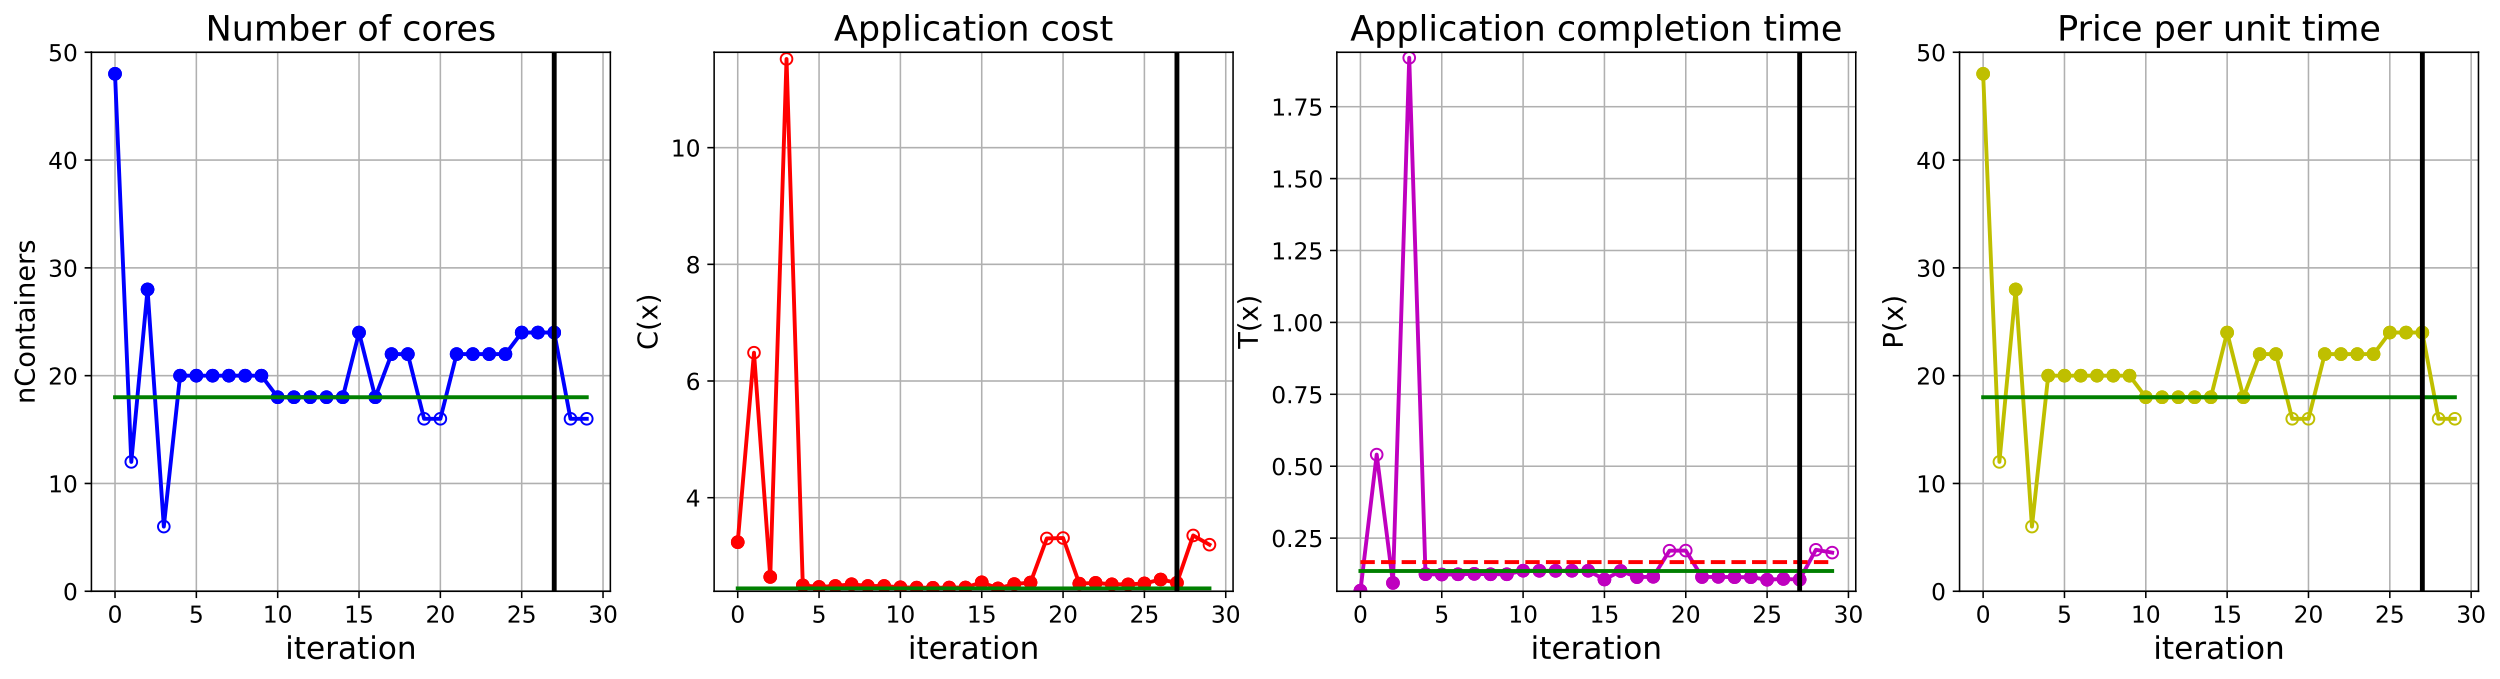 <?xml version="1.0" encoding="utf-8" standalone="no"?>
<!DOCTYPE svg PUBLIC "-//W3C//DTD SVG 1.1//EN"
  "http://www.w3.org/Graphics/SVG/1.1/DTD/svg11.dtd">
<!-- Created with matplotlib (https://matplotlib.org/) -->
<svg height="349.376pt" version="1.1" viewBox="0 0 1285.69 349.376" width="1285.69pt" xmlns="http://www.w3.org/2000/svg" xmlns:xlink="http://www.w3.org/1999/xlink">
 <defs>
  <style type="text/css">
*{stroke-linecap:butt;stroke-linejoin:round;}
  </style>
 </defs>
 <g id="figure_1">
  <g id="patch_1">
   <path d="M 0 349.376 
L 1285.69 349.376 
L 1285.69 0 
L 0 0 
z
" style="fill:#ffffff;"/>
  </g>
  <g id="axes_1">
   <g id="patch_2">
    <path d="M 47.019 304.077 
L 313.889 304.077 
L 313.889 26.877 
L 47.019 26.877 
z
" style="fill:#ffffff;"/>
   </g>
   <g id="matplotlib.axis_1">
    <g id="xtick_1">
     <g id="line2d_1">
      <path clip-path="url(#p0767387281)" d="M 59.15 304.077 
L 59.15 26.877 
" style="fill:none;stroke:#b0b0b0;stroke-linecap:square;stroke-width:0.8;"/>
     </g>
     <g id="line2d_2">
      <defs>
       <path d="M 0 0 
L 0 3.5 
" id="md065a9b359" style="stroke:#000000;stroke-width:0.8;"/>
      </defs>
      <g>
       <use style="stroke:#000000;stroke-width:0.8;" x="59.15" xlink:href="#md065a9b359" y="304.077"/>
      </g>
     </g>
     <g id="text_1">
      <!-- 0 -->
      <defs>
       <path d="M 31.781 66.406 
Q 24.172 66.406 20.328 58.906 
Q 16.5 51.422 16.5 36.375 
Q 16.5 21.391 20.328 13.891 
Q 24.172 6.391 31.781 6.391 
Q 39.453 6.391 43.281 13.891 
Q 47.125 21.391 47.125 36.375 
Q 47.125 51.422 43.281 58.906 
Q 39.453 66.406 31.781 66.406 
z
M 31.781 74.219 
Q 44.047 74.219 50.516 64.516 
Q 56.984 54.828 56.984 36.375 
Q 56.984 17.969 50.516 8.266 
Q 44.047 -1.422 31.781 -1.422 
Q 19.531 -1.422 13.062 8.266 
Q 6.594 17.969 6.594 36.375 
Q 6.594 54.828 13.062 64.516 
Q 19.531 74.219 31.781 74.219 
z
" id="DejaVuSans-48"/>
      </defs>
      <g transform="translate(55.332 320.195)scale(0.12 -0.12)">
       <use xlink:href="#DejaVuSans-48"/>
      </g>
     </g>
    </g>
    <g id="xtick_2">
     <g id="line2d_3">
      <path clip-path="url(#p0767387281)" d="M 100.979 304.077 
L 100.979 26.877 
" style="fill:none;stroke:#b0b0b0;stroke-linecap:square;stroke-width:0.8;"/>
     </g>
     <g id="line2d_4">
      <g>
       <use style="stroke:#000000;stroke-width:0.8;" x="100.979" xlink:href="#md065a9b359" y="304.077"/>
      </g>
     </g>
     <g id="text_2">
      <!-- 5 -->
      <defs>
       <path d="M 10.797 72.906 
L 49.516 72.906 
L 49.516 64.594 
L 19.828 64.594 
L 19.828 46.734 
Q 21.969 47.469 24.109 47.828 
Q 26.266 48.188 28.422 48.188 
Q 40.625 48.188 47.75 41.5 
Q 54.891 34.812 54.891 23.391 
Q 54.891 11.625 47.562 5.094 
Q 40.234 -1.422 26.906 -1.422 
Q 22.312 -1.422 17.547 -0.641 
Q 12.797 0.141 7.719 1.703 
L 7.719 11.625 
Q 12.109 9.234 16.797 8.062 
Q 21.484 6.891 26.703 6.891 
Q 35.156 6.891 40.078 11.328 
Q 45.016 15.766 45.016 23.391 
Q 45.016 31 40.078 35.438 
Q 35.156 39.891 26.703 39.891 
Q 22.75 39.891 18.812 39.016 
Q 14.891 38.141 10.797 36.281 
z
" id="DejaVuSans-53"/>
      </defs>
      <g transform="translate(97.161 320.195)scale(0.12 -0.12)">
       <use xlink:href="#DejaVuSans-53"/>
      </g>
     </g>
    </g>
    <g id="xtick_3">
     <g id="line2d_5">
      <path clip-path="url(#p0767387281)" d="M 142.808 304.077 
L 142.808 26.877 
" style="fill:none;stroke:#b0b0b0;stroke-linecap:square;stroke-width:0.8;"/>
     </g>
     <g id="line2d_6">
      <g>
       <use style="stroke:#000000;stroke-width:0.8;" x="142.808" xlink:href="#md065a9b359" y="304.077"/>
      </g>
     </g>
     <g id="text_3">
      <!-- 10 -->
      <defs>
       <path d="M 12.406 8.297 
L 28.516 8.297 
L 28.516 63.922 
L 10.984 60.406 
L 10.984 69.391 
L 28.422 72.906 
L 38.281 72.906 
L 38.281 8.297 
L 54.391 8.297 
L 54.391 0 
L 12.406 0 
z
" id="DejaVuSans-49"/>
      </defs>
      <g transform="translate(135.173 320.195)scale(0.12 -0.12)">
       <use xlink:href="#DejaVuSans-49"/>
       <use x="63.623" xlink:href="#DejaVuSans-48"/>
      </g>
     </g>
    </g>
    <g id="xtick_4">
     <g id="line2d_7">
      <path clip-path="url(#p0767387281)" d="M 184.637 304.077 
L 184.637 26.877 
" style="fill:none;stroke:#b0b0b0;stroke-linecap:square;stroke-width:0.8;"/>
     </g>
     <g id="line2d_8">
      <g>
       <use style="stroke:#000000;stroke-width:0.8;" x="184.637" xlink:href="#md065a9b359" y="304.077"/>
      </g>
     </g>
     <g id="text_4">
      <!-- 15 -->
      <g transform="translate(177.002 320.195)scale(0.12 -0.12)">
       <use xlink:href="#DejaVuSans-49"/>
       <use x="63.623" xlink:href="#DejaVuSans-53"/>
      </g>
     </g>
    </g>
    <g id="xtick_5">
     <g id="line2d_9">
      <path clip-path="url(#p0767387281)" d="M 226.466 304.077 
L 226.466 26.877 
" style="fill:none;stroke:#b0b0b0;stroke-linecap:square;stroke-width:0.8;"/>
     </g>
     <g id="line2d_10">
      <g>
       <use style="stroke:#000000;stroke-width:0.8;" x="226.466" xlink:href="#md065a9b359" y="304.077"/>
      </g>
     </g>
     <g id="text_5">
      <!-- 20 -->
      <defs>
       <path d="M 19.188 8.297 
L 53.609 8.297 
L 53.609 0 
L 7.328 0 
L 7.328 8.297 
Q 12.938 14.109 22.625 23.891 
Q 32.328 33.688 34.812 36.531 
Q 39.547 41.844 41.422 45.531 
Q 43.312 49.219 43.312 52.781 
Q 43.312 58.594 39.234 62.25 
Q 35.156 65.922 28.609 65.922 
Q 23.969 65.922 18.812 64.312 
Q 13.672 62.703 7.812 59.422 
L 7.812 69.391 
Q 13.766 71.781 18.938 73 
Q 24.125 74.219 28.422 74.219 
Q 39.75 74.219 46.484 68.547 
Q 53.219 62.891 53.219 53.422 
Q 53.219 48.922 51.531 44.891 
Q 49.859 40.875 45.406 35.406 
Q 44.188 33.984 37.641 27.219 
Q 31.109 20.453 19.188 8.297 
z
" id="DejaVuSans-50"/>
      </defs>
      <g transform="translate(218.831 320.195)scale(0.12 -0.12)">
       <use xlink:href="#DejaVuSans-50"/>
       <use x="63.623" xlink:href="#DejaVuSans-48"/>
      </g>
     </g>
    </g>
    <g id="xtick_6">
     <g id="line2d_11">
      <path clip-path="url(#p0767387281)" d="M 268.295 304.077 
L 268.295 26.877 
" style="fill:none;stroke:#b0b0b0;stroke-linecap:square;stroke-width:0.8;"/>
     </g>
     <g id="line2d_12">
      <g>
       <use style="stroke:#000000;stroke-width:0.8;" x="268.295" xlink:href="#md065a9b359" y="304.077"/>
      </g>
     </g>
     <g id="text_6">
      <!-- 25 -->
      <g transform="translate(260.66 320.195)scale(0.12 -0.12)">
       <use xlink:href="#DejaVuSans-50"/>
       <use x="63.623" xlink:href="#DejaVuSans-53"/>
      </g>
     </g>
    </g>
    <g id="xtick_7">
     <g id="line2d_13">
      <path clip-path="url(#p0767387281)" d="M 310.124 304.077 
L 310.124 26.877 
" style="fill:none;stroke:#b0b0b0;stroke-linecap:square;stroke-width:0.8;"/>
     </g>
     <g id="line2d_14">
      <g>
       <use style="stroke:#000000;stroke-width:0.8;" x="310.124" xlink:href="#md065a9b359" y="304.077"/>
      </g>
     </g>
     <g id="text_7">
      <!-- 30 -->
      <defs>
       <path d="M 40.578 39.312 
Q 47.656 37.797 51.625 33 
Q 55.609 28.219 55.609 21.188 
Q 55.609 10.406 48.188 4.484 
Q 40.766 -1.422 27.094 -1.422 
Q 22.516 -1.422 17.656 -0.516 
Q 12.797 0.391 7.625 2.203 
L 7.625 11.719 
Q 11.719 9.328 16.594 8.109 
Q 21.484 6.891 26.812 6.891 
Q 36.078 6.891 40.938 10.547 
Q 45.797 14.203 45.797 21.188 
Q 45.797 27.641 41.281 31.266 
Q 36.766 34.906 28.719 34.906 
L 20.219 34.906 
L 20.219 43.016 
L 29.109 43.016 
Q 36.375 43.016 40.234 45.922 
Q 44.094 48.828 44.094 54.297 
Q 44.094 59.906 40.109 62.906 
Q 36.141 65.922 28.719 65.922 
Q 24.656 65.922 20.016 65.031 
Q 15.375 64.156 9.812 62.312 
L 9.812 71.094 
Q 15.438 72.656 20.344 73.438 
Q 25.25 74.219 29.594 74.219 
Q 40.828 74.219 47.359 69.109 
Q 53.906 64.016 53.906 55.328 
Q 53.906 49.266 50.438 45.094 
Q 46.969 40.922 40.578 39.312 
z
" id="DejaVuSans-51"/>
      </defs>
      <g transform="translate(302.489 320.195)scale(0.12 -0.12)">
       <use xlink:href="#DejaVuSans-51"/>
       <use x="63.623" xlink:href="#DejaVuSans-48"/>
      </g>
     </g>
    </g>
    <g id="text_8">
     <!-- iteration -->
     <defs>
      <path d="M 9.422 54.688 
L 18.406 54.688 
L 18.406 0 
L 9.422 0 
z
M 9.422 75.984 
L 18.406 75.984 
L 18.406 64.594 
L 9.422 64.594 
z
" id="DejaVuSans-105"/>
      <path d="M 18.312 70.219 
L 18.312 54.688 
L 36.812 54.688 
L 36.812 47.703 
L 18.312 47.703 
L 18.312 18.016 
Q 18.312 11.328 20.141 9.422 
Q 21.969 7.516 27.594 7.516 
L 36.812 7.516 
L 36.812 0 
L 27.594 0 
Q 17.188 0 13.234 3.875 
Q 9.281 7.766 9.281 18.016 
L 9.281 47.703 
L 2.688 47.703 
L 2.688 54.688 
L 9.281 54.688 
L 9.281 70.219 
z
" id="DejaVuSans-116"/>
      <path d="M 56.203 29.594 
L 56.203 25.203 
L 14.891 25.203 
Q 15.484 15.922 20.484 11.062 
Q 25.484 6.203 34.422 6.203 
Q 39.594 6.203 44.453 7.469 
Q 49.312 8.734 54.109 11.281 
L 54.109 2.781 
Q 49.266 0.734 44.188 -0.344 
Q 39.109 -1.422 33.891 -1.422 
Q 20.797 -1.422 13.156 6.188 
Q 5.516 13.812 5.516 26.812 
Q 5.516 40.234 12.766 48.109 
Q 20.016 56 32.328 56 
Q 43.359 56 49.781 48.891 
Q 56.203 41.797 56.203 29.594 
z
M 47.219 32.234 
Q 47.125 39.594 43.094 43.984 
Q 39.062 48.391 32.422 48.391 
Q 24.906 48.391 20.391 44.141 
Q 15.875 39.891 15.188 32.172 
z
" id="DejaVuSans-101"/>
      <path d="M 41.109 46.297 
Q 39.594 47.172 37.812 47.578 
Q 36.031 48 33.891 48 
Q 26.266 48 22.188 43.047 
Q 18.109 38.094 18.109 28.812 
L 18.109 0 
L 9.078 0 
L 9.078 54.688 
L 18.109 54.688 
L 18.109 46.188 
Q 20.953 51.172 25.484 53.578 
Q 30.031 56 36.531 56 
Q 37.453 56 38.578 55.875 
Q 39.703 55.766 41.062 55.516 
z
" id="DejaVuSans-114"/>
      <path d="M 34.281 27.484 
Q 23.391 27.484 19.188 25 
Q 14.984 22.516 14.984 16.5 
Q 14.984 11.719 18.141 8.906 
Q 21.297 6.109 26.703 6.109 
Q 34.188 6.109 38.703 11.406 
Q 43.219 16.703 43.219 25.484 
L 43.219 27.484 
z
M 52.203 31.203 
L 52.203 0 
L 43.219 0 
L 43.219 8.297 
Q 40.141 3.328 35.547 0.953 
Q 30.953 -1.422 24.312 -1.422 
Q 15.922 -1.422 10.953 3.297 
Q 6 8.016 6 15.922 
Q 6 25.141 12.172 29.828 
Q 18.359 34.516 30.609 34.516 
L 43.219 34.516 
L 43.219 35.406 
Q 43.219 41.609 39.141 45 
Q 35.062 48.391 27.688 48.391 
Q 23 48.391 18.547 47.266 
Q 14.109 46.141 10.016 43.891 
L 10.016 52.203 
Q 14.938 54.109 19.578 55.047 
Q 24.219 56 28.609 56 
Q 40.484 56 46.344 49.844 
Q 52.203 43.703 52.203 31.203 
z
" id="DejaVuSans-97"/>
      <path d="M 30.609 48.391 
Q 23.391 48.391 19.188 42.75 
Q 14.984 37.109 14.984 27.297 
Q 14.984 17.484 19.156 11.844 
Q 23.344 6.203 30.609 6.203 
Q 37.797 6.203 41.984 11.859 
Q 46.188 17.531 46.188 27.297 
Q 46.188 37.016 41.984 42.703 
Q 37.797 48.391 30.609 48.391 
z
M 30.609 56 
Q 42.328 56 49.016 48.375 
Q 55.719 40.766 55.719 27.297 
Q 55.719 13.875 49.016 6.219 
Q 42.328 -1.422 30.609 -1.422 
Q 18.844 -1.422 12.172 6.219 
Q 5.516 13.875 5.516 27.297 
Q 5.516 40.766 12.172 48.375 
Q 18.844 56 30.609 56 
z
" id="DejaVuSans-111"/>
      <path d="M 54.891 33.016 
L 54.891 0 
L 45.906 0 
L 45.906 32.719 
Q 45.906 40.484 42.875 44.328 
Q 39.844 48.188 33.797 48.188 
Q 26.516 48.188 22.312 43.547 
Q 18.109 38.922 18.109 30.906 
L 18.109 0 
L 9.078 0 
L 9.078 54.688 
L 18.109 54.688 
L 18.109 46.188 
Q 21.344 51.125 25.703 53.562 
Q 30.078 56 35.797 56 
Q 45.219 56 50.047 50.172 
Q 54.891 44.344 54.891 33.016 
z
" id="DejaVuSans-110"/>
     </defs>
     <g transform="translate(146.658 338.848)scale(0.16 -0.16)">
      <use xlink:href="#DejaVuSans-105"/>
      <use x="27.783" xlink:href="#DejaVuSans-116"/>
      <use x="66.992" xlink:href="#DejaVuSans-101"/>
      <use x="128.516" xlink:href="#DejaVuSans-114"/>
      <use x="169.629" xlink:href="#DejaVuSans-97"/>
      <use x="230.908" xlink:href="#DejaVuSans-116"/>
      <use x="270.117" xlink:href="#DejaVuSans-105"/>
      <use x="297.9" xlink:href="#DejaVuSans-111"/>
      <use x="359.082" xlink:href="#DejaVuSans-110"/>
     </g>
    </g>
   </g>
   <g id="matplotlib.axis_2">
    <g id="ytick_1">
     <g id="line2d_15">
      <path clip-path="url(#p0767387281)" d="M 47.019 304.077 
L 313.889 304.077 
" style="fill:none;stroke:#b0b0b0;stroke-linecap:square;stroke-width:0.8;"/>
     </g>
     <g id="line2d_16">
      <defs>
       <path d="M 0 0 
L -3.5 0 
" id="mb75a5cbbb3" style="stroke:#000000;stroke-width:0.8;"/>
      </defs>
      <g>
       <use style="stroke:#000000;stroke-width:0.8;" x="47.019" xlink:href="#mb75a5cbbb3" y="304.077"/>
      </g>
     </g>
     <g id="text_9">
      <!-- 0 -->
      <g transform="translate(32.384 308.636)scale(0.12 -0.12)">
       <use xlink:href="#DejaVuSans-48"/>
      </g>
     </g>
    </g>
    <g id="ytick_2">
     <g id="line2d_17">
      <path clip-path="url(#p0767387281)" d="M 47.019 248.637 
L 313.889 248.637 
" style="fill:none;stroke:#b0b0b0;stroke-linecap:square;stroke-width:0.8;"/>
     </g>
     <g id="line2d_18">
      <g>
       <use style="stroke:#000000;stroke-width:0.8;" x="47.019" xlink:href="#mb75a5cbbb3" y="248.637"/>
      </g>
     </g>
     <g id="text_10">
      <!-- 10 -->
      <g transform="translate(24.749 253.196)scale(0.12 -0.12)">
       <use xlink:href="#DejaVuSans-49"/>
       <use x="63.623" xlink:href="#DejaVuSans-48"/>
      </g>
     </g>
    </g>
    <g id="ytick_3">
     <g id="line2d_19">
      <path clip-path="url(#p0767387281)" d="M 47.019 193.197 
L 313.889 193.197 
" style="fill:none;stroke:#b0b0b0;stroke-linecap:square;stroke-width:0.8;"/>
     </g>
     <g id="line2d_20">
      <g>
       <use style="stroke:#000000;stroke-width:0.8;" x="47.019" xlink:href="#mb75a5cbbb3" y="193.197"/>
      </g>
     </g>
     <g id="text_11">
      <!-- 20 -->
      <g transform="translate(24.749 197.756)scale(0.12 -0.12)">
       <use xlink:href="#DejaVuSans-50"/>
       <use x="63.623" xlink:href="#DejaVuSans-48"/>
      </g>
     </g>
    </g>
    <g id="ytick_4">
     <g id="line2d_21">
      <path clip-path="url(#p0767387281)" d="M 47.019 137.757 
L 313.889 137.757 
" style="fill:none;stroke:#b0b0b0;stroke-linecap:square;stroke-width:0.8;"/>
     </g>
     <g id="line2d_22">
      <g>
       <use style="stroke:#000000;stroke-width:0.8;" x="47.019" xlink:href="#mb75a5cbbb3" y="137.757"/>
      </g>
     </g>
     <g id="text_12">
      <!-- 30 -->
      <g transform="translate(24.749 142.316)scale(0.12 -0.12)">
       <use xlink:href="#DejaVuSans-51"/>
       <use x="63.623" xlink:href="#DejaVuSans-48"/>
      </g>
     </g>
    </g>
    <g id="ytick_5">
     <g id="line2d_23">
      <path clip-path="url(#p0767387281)" d="M 47.019 82.317 
L 313.889 82.317 
" style="fill:none;stroke:#b0b0b0;stroke-linecap:square;stroke-width:0.8;"/>
     </g>
     <g id="line2d_24">
      <g>
       <use style="stroke:#000000;stroke-width:0.8;" x="47.019" xlink:href="#mb75a5cbbb3" y="82.317"/>
      </g>
     </g>
     <g id="text_13">
      <!-- 40 -->
      <defs>
       <path d="M 37.797 64.312 
L 12.891 25.391 
L 37.797 25.391 
z
M 35.203 72.906 
L 47.609 72.906 
L 47.609 25.391 
L 58.016 25.391 
L 58.016 17.188 
L 47.609 17.188 
L 47.609 0 
L 37.797 0 
L 37.797 17.188 
L 4.891 17.188 
L 4.891 26.703 
z
" id="DejaVuSans-52"/>
      </defs>
      <g transform="translate(24.749 86.876)scale(0.12 -0.12)">
       <use xlink:href="#DejaVuSans-52"/>
       <use x="63.623" xlink:href="#DejaVuSans-48"/>
      </g>
     </g>
    </g>
    <g id="ytick_6">
     <g id="line2d_25">
      <path clip-path="url(#p0767387281)" d="M 47.019 26.877 
L 313.889 26.877 
" style="fill:none;stroke:#b0b0b0;stroke-linecap:square;stroke-width:0.8;"/>
     </g>
     <g id="line2d_26">
      <g>
       <use style="stroke:#000000;stroke-width:0.8;" x="47.019" xlink:href="#mb75a5cbbb3" y="26.877"/>
      </g>
     </g>
     <g id="text_14">
      <!-- 50 -->
      <g transform="translate(24.749 31.436)scale(0.12 -0.12)">
       <use xlink:href="#DejaVuSans-53"/>
       <use x="63.623" xlink:href="#DejaVuSans-48"/>
      </g>
     </g>
    </g>
    <g id="text_15">
     <!-- nContainers -->
     <defs>
      <path d="M 64.406 67.281 
L 64.406 56.891 
Q 59.422 61.531 53.781 63.812 
Q 48.141 66.109 41.797 66.109 
Q 29.297 66.109 22.656 58.469 
Q 16.016 50.828 16.016 36.375 
Q 16.016 21.969 22.656 14.328 
Q 29.297 6.688 41.797 6.688 
Q 48.141 6.688 53.781 8.984 
Q 59.422 11.281 64.406 15.922 
L 64.406 5.609 
Q 59.234 2.094 53.438 0.328 
Q 47.656 -1.422 41.219 -1.422 
Q 24.656 -1.422 15.125 8.703 
Q 5.609 18.844 5.609 36.375 
Q 5.609 53.953 15.125 64.078 
Q 24.656 74.219 41.219 74.219 
Q 47.75 74.219 53.531 72.484 
Q 59.328 70.75 64.406 67.281 
z
" id="DejaVuSans-67"/>
      <path d="M 44.281 53.078 
L 44.281 44.578 
Q 40.484 46.531 36.375 47.5 
Q 32.281 48.484 27.875 48.484 
Q 21.188 48.484 17.844 46.438 
Q 14.5 44.391 14.5 40.281 
Q 14.5 37.156 16.891 35.375 
Q 19.281 33.594 26.516 31.984 
L 29.594 31.297 
Q 39.156 29.25 43.188 25.516 
Q 47.219 21.781 47.219 15.094 
Q 47.219 7.469 41.188 3.016 
Q 35.156 -1.422 24.609 -1.422 
Q 20.219 -1.422 15.453 -0.562 
Q 10.688 0.297 5.422 2 
L 5.422 11.281 
Q 10.406 8.688 15.234 7.391 
Q 20.062 6.109 24.812 6.109 
Q 31.156 6.109 34.562 8.281 
Q 37.984 10.453 37.984 14.406 
Q 37.984 18.062 35.516 20.016 
Q 33.062 21.969 24.703 23.781 
L 21.578 24.516 
Q 13.234 26.266 9.516 29.906 
Q 5.812 33.547 5.812 39.891 
Q 5.812 47.609 11.281 51.797 
Q 16.75 56 26.812 56 
Q 31.781 56 36.172 55.266 
Q 40.578 54.547 44.281 53.078 
z
" id="DejaVuSans-115"/>
     </defs>
     <g transform="translate(17.838 207.767)rotate(-90)scale(0.14 -0.14)">
      <use xlink:href="#DejaVuSans-110"/>
      <use x="63.379" xlink:href="#DejaVuSans-67"/>
      <use x="133.203" xlink:href="#DejaVuSans-111"/>
      <use x="194.385" xlink:href="#DejaVuSans-110"/>
      <use x="257.764" xlink:href="#DejaVuSans-116"/>
      <use x="296.973" xlink:href="#DejaVuSans-97"/>
      <use x="358.252" xlink:href="#DejaVuSans-105"/>
      <use x="386.035" xlink:href="#DejaVuSans-110"/>
      <use x="449.414" xlink:href="#DejaVuSans-101"/>
      <use x="510.938" xlink:href="#DejaVuSans-114"/>
      <use x="552.051" xlink:href="#DejaVuSans-115"/>
     </g>
    </g>
   </g>
   <g id="line2d_27">
    <path clip-path="url(#p0767387281)" d="M 59.15 37.965 
L 67.516 237.549 
L 75.881 148.845 
L 84.247 270.813 
L 92.613 193.197 
L 100.979 193.197 
L 109.345 193.197 
L 117.711 193.197 
L 126.076 193.197 
L 134.442 193.197 
L 142.808 204.285 
L 151.174 204.285 
L 159.54 204.285 
L 167.905 204.285 
L 176.271 204.285 
L 184.637 171.021 
L 193.003 204.285 
L 201.369 182.109 
L 209.735 182.109 
L 218.1 215.373 
L 226.466 215.373 
L 234.832 182.109 
L 243.198 182.109 
L 251.564 182.109 
L 259.929 182.109 
L 268.295 171.021 
L 276.661 171.021 
L 285.027 171.021 
L 293.393 215.373 
L 301.759 215.373 
" style="fill:none;stroke:#0000ff;stroke-linecap:square;stroke-width:2;"/>
    <defs>
     <path d="M 0 3 
C 0.796 3 1.559 2.684 2.121 2.121 
C 2.684 1.559 3 0.796 3 0 
C 3 -0.796 2.684 -1.559 2.121 -2.121 
C 1.559 -2.684 0.796 -3 0 -3 
C -0.796 -3 -1.559 -2.684 -2.121 -2.121 
C -2.684 -1.559 -3 -0.796 -3 0 
C -3 0.796 -2.684 1.559 -2.121 2.121 
C -1.559 2.684 -0.796 3 0 3 
z
" id="mea31bc467a" style="stroke:#0000ff;"/>
    </defs>
    <g clip-path="url(#p0767387281)">
     <use style="fill-opacity:0;stroke:#0000ff;" x="59.15" xlink:href="#mea31bc467a" y="37.965"/>
     <use style="fill-opacity:0;stroke:#0000ff;" x="67.516" xlink:href="#mea31bc467a" y="237.549"/>
     <use style="fill-opacity:0;stroke:#0000ff;" x="75.881" xlink:href="#mea31bc467a" y="148.845"/>
     <use style="fill-opacity:0;stroke:#0000ff;" x="84.247" xlink:href="#mea31bc467a" y="270.813"/>
     <use style="fill-opacity:0;stroke:#0000ff;" x="92.613" xlink:href="#mea31bc467a" y="193.197"/>
     <use style="fill-opacity:0;stroke:#0000ff;" x="100.979" xlink:href="#mea31bc467a" y="193.197"/>
     <use style="fill-opacity:0;stroke:#0000ff;" x="109.345" xlink:href="#mea31bc467a" y="193.197"/>
     <use style="fill-opacity:0;stroke:#0000ff;" x="117.711" xlink:href="#mea31bc467a" y="193.197"/>
     <use style="fill-opacity:0;stroke:#0000ff;" x="126.076" xlink:href="#mea31bc467a" y="193.197"/>
     <use style="fill-opacity:0;stroke:#0000ff;" x="134.442" xlink:href="#mea31bc467a" y="193.197"/>
     <use style="fill-opacity:0;stroke:#0000ff;" x="142.808" xlink:href="#mea31bc467a" y="204.285"/>
     <use style="fill-opacity:0;stroke:#0000ff;" x="151.174" xlink:href="#mea31bc467a" y="204.285"/>
     <use style="fill-opacity:0;stroke:#0000ff;" x="159.54" xlink:href="#mea31bc467a" y="204.285"/>
     <use style="fill-opacity:0;stroke:#0000ff;" x="167.905" xlink:href="#mea31bc467a" y="204.285"/>
     <use style="fill-opacity:0;stroke:#0000ff;" x="176.271" xlink:href="#mea31bc467a" y="204.285"/>
     <use style="fill-opacity:0;stroke:#0000ff;" x="184.637" xlink:href="#mea31bc467a" y="171.021"/>
     <use style="fill-opacity:0;stroke:#0000ff;" x="193.003" xlink:href="#mea31bc467a" y="204.285"/>
     <use style="fill-opacity:0;stroke:#0000ff;" x="201.369" xlink:href="#mea31bc467a" y="182.109"/>
     <use style="fill-opacity:0;stroke:#0000ff;" x="209.735" xlink:href="#mea31bc467a" y="182.109"/>
     <use style="fill-opacity:0;stroke:#0000ff;" x="218.1" xlink:href="#mea31bc467a" y="215.373"/>
     <use style="fill-opacity:0;stroke:#0000ff;" x="226.466" xlink:href="#mea31bc467a" y="215.373"/>
     <use style="fill-opacity:0;stroke:#0000ff;" x="234.832" xlink:href="#mea31bc467a" y="182.109"/>
     <use style="fill-opacity:0;stroke:#0000ff;" x="243.198" xlink:href="#mea31bc467a" y="182.109"/>
     <use style="fill-opacity:0;stroke:#0000ff;" x="251.564" xlink:href="#mea31bc467a" y="182.109"/>
     <use style="fill-opacity:0;stroke:#0000ff;" x="259.929" xlink:href="#mea31bc467a" y="182.109"/>
     <use style="fill-opacity:0;stroke:#0000ff;" x="268.295" xlink:href="#mea31bc467a" y="171.021"/>
     <use style="fill-opacity:0;stroke:#0000ff;" x="276.661" xlink:href="#mea31bc467a" y="171.021"/>
     <use style="fill-opacity:0;stroke:#0000ff;" x="285.027" xlink:href="#mea31bc467a" y="171.021"/>
     <use style="fill-opacity:0;stroke:#0000ff;" x="293.393" xlink:href="#mea31bc467a" y="215.373"/>
     <use style="fill-opacity:0;stroke:#0000ff;" x="301.759" xlink:href="#mea31bc467a" y="215.373"/>
    </g>
   </g>
   <g id="line2d_28">
    <defs>
     <path d="M 0 3 
C 0.796 3 1.559 2.684 2.121 2.121 
C 2.684 1.559 3 0.796 3 0 
C 3 -0.796 2.684 -1.559 2.121 -2.121 
C 1.559 -2.684 0.796 -3 0 -3 
C -0.796 -3 -1.559 -2.684 -2.121 -2.121 
C -2.684 -1.559 -3 -0.796 -3 0 
C -3 0.796 -2.684 1.559 -2.121 2.121 
C -1.559 2.684 -0.796 3 0 3 
z
" id="m5a9b363466" style="stroke:#0000ff;"/>
    </defs>
    <g clip-path="url(#p0767387281)">
     <use style="fill:#0000ff;stroke:#0000ff;" x="59.15" xlink:href="#m5a9b363466" y="37.965"/>
    </g>
   </g>
   <g id="line2d_29">
    <g clip-path="url(#p0767387281)">
     <use style="fill:#0000ff;stroke:#0000ff;" x="75.881" xlink:href="#m5a9b363466" y="148.845"/>
    </g>
   </g>
   <g id="line2d_30">
    <g clip-path="url(#p0767387281)">
     <use style="fill:#0000ff;stroke:#0000ff;" x="92.613" xlink:href="#m5a9b363466" y="193.197"/>
    </g>
   </g>
   <g id="line2d_31">
    <g clip-path="url(#p0767387281)">
     <use style="fill:#0000ff;stroke:#0000ff;" x="100.979" xlink:href="#m5a9b363466" y="193.197"/>
    </g>
   </g>
   <g id="line2d_32">
    <g clip-path="url(#p0767387281)">
     <use style="fill:#0000ff;stroke:#0000ff;" x="109.345" xlink:href="#m5a9b363466" y="193.197"/>
    </g>
   </g>
   <g id="line2d_33">
    <g clip-path="url(#p0767387281)">
     <use style="fill:#0000ff;stroke:#0000ff;" x="117.711" xlink:href="#m5a9b363466" y="193.197"/>
    </g>
   </g>
   <g id="line2d_34">
    <g clip-path="url(#p0767387281)">
     <use style="fill:#0000ff;stroke:#0000ff;" x="126.076" xlink:href="#m5a9b363466" y="193.197"/>
    </g>
   </g>
   <g id="line2d_35">
    <g clip-path="url(#p0767387281)">
     <use style="fill:#0000ff;stroke:#0000ff;" x="134.442" xlink:href="#m5a9b363466" y="193.197"/>
    </g>
   </g>
   <g id="line2d_36">
    <g clip-path="url(#p0767387281)">
     <use style="fill:#0000ff;stroke:#0000ff;" x="142.808" xlink:href="#m5a9b363466" y="204.285"/>
    </g>
   </g>
   <g id="line2d_37">
    <g clip-path="url(#p0767387281)">
     <use style="fill:#0000ff;stroke:#0000ff;" x="151.174" xlink:href="#m5a9b363466" y="204.285"/>
    </g>
   </g>
   <g id="line2d_38">
    <g clip-path="url(#p0767387281)">
     <use style="fill:#0000ff;stroke:#0000ff;" x="159.54" xlink:href="#m5a9b363466" y="204.285"/>
    </g>
   </g>
   <g id="line2d_39">
    <g clip-path="url(#p0767387281)">
     <use style="fill:#0000ff;stroke:#0000ff;" x="167.905" xlink:href="#m5a9b363466" y="204.285"/>
    </g>
   </g>
   <g id="line2d_40">
    <g clip-path="url(#p0767387281)">
     <use style="fill:#0000ff;stroke:#0000ff;" x="176.271" xlink:href="#m5a9b363466" y="204.285"/>
    </g>
   </g>
   <g id="line2d_41">
    <g clip-path="url(#p0767387281)">
     <use style="fill:#0000ff;stroke:#0000ff;" x="184.637" xlink:href="#m5a9b363466" y="171.021"/>
    </g>
   </g>
   <g id="line2d_42">
    <g clip-path="url(#p0767387281)">
     <use style="fill:#0000ff;stroke:#0000ff;" x="193.003" xlink:href="#m5a9b363466" y="204.285"/>
    </g>
   </g>
   <g id="line2d_43">
    <g clip-path="url(#p0767387281)">
     <use style="fill:#0000ff;stroke:#0000ff;" x="201.369" xlink:href="#m5a9b363466" y="182.109"/>
    </g>
   </g>
   <g id="line2d_44">
    <g clip-path="url(#p0767387281)">
     <use style="fill:#0000ff;stroke:#0000ff;" x="209.735" xlink:href="#m5a9b363466" y="182.109"/>
    </g>
   </g>
   <g id="line2d_45">
    <g clip-path="url(#p0767387281)">
     <use style="fill:#0000ff;stroke:#0000ff;" x="234.832" xlink:href="#m5a9b363466" y="182.109"/>
    </g>
   </g>
   <g id="line2d_46">
    <g clip-path="url(#p0767387281)">
     <use style="fill:#0000ff;stroke:#0000ff;" x="243.198" xlink:href="#m5a9b363466" y="182.109"/>
    </g>
   </g>
   <g id="line2d_47">
    <g clip-path="url(#p0767387281)">
     <use style="fill:#0000ff;stroke:#0000ff;" x="251.564" xlink:href="#m5a9b363466" y="182.109"/>
    </g>
   </g>
   <g id="line2d_48">
    <g clip-path="url(#p0767387281)">
     <use style="fill:#0000ff;stroke:#0000ff;" x="259.929" xlink:href="#m5a9b363466" y="182.109"/>
    </g>
   </g>
   <g id="line2d_49">
    <g clip-path="url(#p0767387281)">
     <use style="fill:#0000ff;stroke:#0000ff;" x="268.295" xlink:href="#m5a9b363466" y="171.021"/>
    </g>
   </g>
   <g id="line2d_50">
    <g clip-path="url(#p0767387281)">
     <use style="fill:#0000ff;stroke:#0000ff;" x="276.661" xlink:href="#m5a9b363466" y="171.021"/>
    </g>
   </g>
   <g id="line2d_51">
    <g clip-path="url(#p0767387281)">
     <use style="fill:#0000ff;stroke:#0000ff;" x="285.027" xlink:href="#m5a9b363466" y="171.021"/>
    </g>
   </g>
   <g id="line2d_52">
    <path clip-path="url(#p0767387281)" d="M 59.15 204.285 
L 67.516 204.285 
L 75.881 204.285 
L 84.247 204.285 
L 92.613 204.285 
L 100.979 204.285 
L 109.345 204.285 
L 117.711 204.285 
L 126.076 204.285 
L 134.442 204.285 
L 142.808 204.285 
L 151.174 204.285 
L 159.54 204.285 
L 167.905 204.285 
L 176.271 204.285 
L 184.637 204.285 
L 193.003 204.285 
L 201.369 204.285 
L 209.735 204.285 
L 218.1 204.285 
L 226.466 204.285 
L 234.832 204.285 
L 243.198 204.285 
L 251.564 204.285 
L 259.929 204.285 
L 268.295 204.285 
L 276.661 204.285 
L 285.027 204.285 
L 293.393 204.285 
L 301.759 204.285 
" style="fill:none;stroke:#008000;stroke-linecap:square;stroke-width:2;"/>
   </g>
   <g id="line2d_53">
    <path clip-path="url(#p0767387281)" d="M 285.027 304.077 
L 285.027 26.877 
" style="fill:none;stroke:#000000;stroke-linecap:square;stroke-width:2.5;"/>
   </g>
   <g id="patch_3">
    <path d="M 47.019 304.077 
L 47.019 26.877 
" style="fill:none;stroke:#000000;stroke-linecap:square;stroke-linejoin:miter;stroke-width:0.8;"/>
   </g>
   <g id="patch_4">
    <path d="M 313.889 304.077 
L 313.889 26.877 
" style="fill:none;stroke:#000000;stroke-linecap:square;stroke-linejoin:miter;stroke-width:0.8;"/>
   </g>
   <g id="patch_5">
    <path d="M 47.019 304.077 
L 313.889 304.077 
" style="fill:none;stroke:#000000;stroke-linecap:square;stroke-linejoin:miter;stroke-width:0.8;"/>
   </g>
   <g id="patch_6">
    <path d="M 47.019 26.877 
L 313.889 26.877 
" style="fill:none;stroke:#000000;stroke-linecap:square;stroke-linejoin:miter;stroke-width:0.8;"/>
   </g>
   <g id="text_16">
    <!-- Number of cores -->
    <defs>
     <path d="M 9.812 72.906 
L 23.094 72.906 
L 55.422 11.922 
L 55.422 72.906 
L 64.984 72.906 
L 64.984 0 
L 51.703 0 
L 19.391 60.984 
L 19.391 0 
L 9.812 0 
z
" id="DejaVuSans-78"/>
     <path d="M 8.5 21.578 
L 8.5 54.688 
L 17.484 54.688 
L 17.484 21.922 
Q 17.484 14.156 20.5 10.266 
Q 23.531 6.391 29.594 6.391 
Q 36.859 6.391 41.078 11.031 
Q 45.312 15.672 45.312 23.688 
L 45.312 54.688 
L 54.297 54.688 
L 54.297 0 
L 45.312 0 
L 45.312 8.406 
Q 42.047 3.422 37.719 1 
Q 33.406 -1.422 27.688 -1.422 
Q 18.266 -1.422 13.375 4.438 
Q 8.5 10.297 8.5 21.578 
z
M 31.109 56 
z
" id="DejaVuSans-117"/>
     <path d="M 52 44.188 
Q 55.375 50.25 60.062 53.125 
Q 64.75 56 71.094 56 
Q 79.641 56 84.281 50.016 
Q 88.922 44.047 88.922 33.016 
L 88.922 0 
L 79.891 0 
L 79.891 32.719 
Q 79.891 40.578 77.094 44.375 
Q 74.312 48.188 68.609 48.188 
Q 61.625 48.188 57.562 43.547 
Q 53.516 38.922 53.516 30.906 
L 53.516 0 
L 44.484 0 
L 44.484 32.719 
Q 44.484 40.625 41.703 44.406 
Q 38.922 48.188 33.109 48.188 
Q 26.219 48.188 22.156 43.531 
Q 18.109 38.875 18.109 30.906 
L 18.109 0 
L 9.078 0 
L 9.078 54.688 
L 18.109 54.688 
L 18.109 46.188 
Q 21.188 51.219 25.484 53.609 
Q 29.781 56 35.688 56 
Q 41.656 56 45.828 52.969 
Q 50 49.953 52 44.188 
z
" id="DejaVuSans-109"/>
     <path d="M 48.688 27.297 
Q 48.688 37.203 44.609 42.844 
Q 40.531 48.484 33.406 48.484 
Q 26.266 48.484 22.188 42.844 
Q 18.109 37.203 18.109 27.297 
Q 18.109 17.391 22.188 11.75 
Q 26.266 6.109 33.406 6.109 
Q 40.531 6.109 44.609 11.75 
Q 48.688 17.391 48.688 27.297 
z
M 18.109 46.391 
Q 20.953 51.266 25.266 53.625 
Q 29.594 56 35.594 56 
Q 45.562 56 51.781 48.094 
Q 58.016 40.188 58.016 27.297 
Q 58.016 14.406 51.781 6.484 
Q 45.562 -1.422 35.594 -1.422 
Q 29.594 -1.422 25.266 0.953 
Q 20.953 3.328 18.109 8.203 
L 18.109 0 
L 9.078 0 
L 9.078 75.984 
L 18.109 75.984 
z
" id="DejaVuSans-98"/>
     <path id="DejaVuSans-32"/>
     <path d="M 37.109 75.984 
L 37.109 68.5 
L 28.516 68.5 
Q 23.688 68.5 21.797 66.547 
Q 19.922 64.594 19.922 59.516 
L 19.922 54.688 
L 34.719 54.688 
L 34.719 47.703 
L 19.922 47.703 
L 19.922 0 
L 10.891 0 
L 10.891 47.703 
L 2.297 47.703 
L 2.297 54.688 
L 10.891 54.688 
L 10.891 58.5 
Q 10.891 67.625 15.141 71.797 
Q 19.391 75.984 28.609 75.984 
z
" id="DejaVuSans-102"/>
     <path d="M 48.781 52.594 
L 48.781 44.188 
Q 44.969 46.297 41.141 47.344 
Q 37.312 48.391 33.406 48.391 
Q 24.656 48.391 19.812 42.844 
Q 14.984 37.312 14.984 27.297 
Q 14.984 17.281 19.812 11.734 
Q 24.656 6.203 33.406 6.203 
Q 37.312 6.203 41.141 7.25 
Q 44.969 8.297 48.781 10.406 
L 48.781 2.094 
Q 45.016 0.344 40.984 -0.531 
Q 36.969 -1.422 32.422 -1.422 
Q 20.062 -1.422 12.781 6.344 
Q 5.516 14.109 5.516 27.297 
Q 5.516 40.672 12.859 48.328 
Q 20.219 56 33.016 56 
Q 37.156 56 41.109 55.141 
Q 45.062 54.297 48.781 52.594 
z
" id="DejaVuSans-99"/>
    </defs>
    <g transform="translate(105.725 20.877)scale(0.18 -0.18)">
     <use xlink:href="#DejaVuSans-78"/>
     <use x="74.805" xlink:href="#DejaVuSans-117"/>
     <use x="138.184" xlink:href="#DejaVuSans-109"/>
     <use x="235.596" xlink:href="#DejaVuSans-98"/>
     <use x="299.072" xlink:href="#DejaVuSans-101"/>
     <use x="360.596" xlink:href="#DejaVuSans-114"/>
     <use x="401.709" xlink:href="#DejaVuSans-32"/>
     <use x="433.496" xlink:href="#DejaVuSans-111"/>
     <use x="494.678" xlink:href="#DejaVuSans-102"/>
     <use x="529.883" xlink:href="#DejaVuSans-32"/>
     <use x="561.67" xlink:href="#DejaVuSans-99"/>
     <use x="616.65" xlink:href="#DejaVuSans-111"/>
     <use x="677.832" xlink:href="#DejaVuSans-114"/>
     <use x="716.695" xlink:href="#DejaVuSans-101"/>
     <use x="778.219" xlink:href="#DejaVuSans-115"/>
    </g>
   </g>
  </g>
  <g id="axes_2">
   <g id="patch_7">
    <path d="M 367.263 304.077 
L 634.132 304.077 
L 634.132 26.877 
L 367.263 26.877 
z
" style="fill:#ffffff;"/>
   </g>
   <g id="matplotlib.axis_3">
    <g id="xtick_8">
     <g id="line2d_54">
      <path clip-path="url(#p47c48cd7d4)" d="M 379.393 304.077 
L 379.393 26.877 
" style="fill:none;stroke:#b0b0b0;stroke-linecap:square;stroke-width:0.8;"/>
     </g>
     <g id="line2d_55">
      <g>
       <use style="stroke:#000000;stroke-width:0.8;" x="379.393" xlink:href="#md065a9b359" y="304.077"/>
      </g>
     </g>
     <g id="text_17">
      <!-- 0 -->
      <g transform="translate(375.576 320.195)scale(0.12 -0.12)">
       <use xlink:href="#DejaVuSans-48"/>
      </g>
     </g>
    </g>
    <g id="xtick_9">
     <g id="line2d_56">
      <path clip-path="url(#p47c48cd7d4)" d="M 421.222 304.077 
L 421.222 26.877 
" style="fill:none;stroke:#b0b0b0;stroke-linecap:square;stroke-width:0.8;"/>
     </g>
     <g id="line2d_57">
      <g>
       <use style="stroke:#000000;stroke-width:0.8;" x="421.222" xlink:href="#md065a9b359" y="304.077"/>
      </g>
     </g>
     <g id="text_18">
      <!-- 5 -->
      <g transform="translate(417.405 320.195)scale(0.12 -0.12)">
       <use xlink:href="#DejaVuSans-53"/>
      </g>
     </g>
    </g>
    <g id="xtick_10">
     <g id="line2d_58">
      <path clip-path="url(#p47c48cd7d4)" d="M 463.051 304.077 
L 463.051 26.877 
" style="fill:none;stroke:#b0b0b0;stroke-linecap:square;stroke-width:0.8;"/>
     </g>
     <g id="line2d_59">
      <g>
       <use style="stroke:#000000;stroke-width:0.8;" x="463.051" xlink:href="#md065a9b359" y="304.077"/>
      </g>
     </g>
     <g id="text_19">
      <!-- 10 -->
      <g transform="translate(455.416 320.195)scale(0.12 -0.12)">
       <use xlink:href="#DejaVuSans-49"/>
       <use x="63.623" xlink:href="#DejaVuSans-48"/>
      </g>
     </g>
    </g>
    <g id="xtick_11">
     <g id="line2d_60">
      <path clip-path="url(#p47c48cd7d4)" d="M 504.881 304.077 
L 504.881 26.877 
" style="fill:none;stroke:#b0b0b0;stroke-linecap:square;stroke-width:0.8;"/>
     </g>
     <g id="line2d_61">
      <g>
       <use style="stroke:#000000;stroke-width:0.8;" x="504.881" xlink:href="#md065a9b359" y="304.077"/>
      </g>
     </g>
     <g id="text_20">
      <!-- 15 -->
      <g transform="translate(497.246 320.195)scale(0.12 -0.12)">
       <use xlink:href="#DejaVuSans-49"/>
       <use x="63.623" xlink:href="#DejaVuSans-53"/>
      </g>
     </g>
    </g>
    <g id="xtick_12">
     <g id="line2d_62">
      <path clip-path="url(#p47c48cd7d4)" d="M 546.71 304.077 
L 546.71 26.877 
" style="fill:none;stroke:#b0b0b0;stroke-linecap:square;stroke-width:0.8;"/>
     </g>
     <g id="line2d_63">
      <g>
       <use style="stroke:#000000;stroke-width:0.8;" x="546.71" xlink:href="#md065a9b359" y="304.077"/>
      </g>
     </g>
     <g id="text_21">
      <!-- 20 -->
      <g transform="translate(539.075 320.195)scale(0.12 -0.12)">
       <use xlink:href="#DejaVuSans-50"/>
       <use x="63.623" xlink:href="#DejaVuSans-48"/>
      </g>
     </g>
    </g>
    <g id="xtick_13">
     <g id="line2d_64">
      <path clip-path="url(#p47c48cd7d4)" d="M 588.539 304.077 
L 588.539 26.877 
" style="fill:none;stroke:#b0b0b0;stroke-linecap:square;stroke-width:0.8;"/>
     </g>
     <g id="line2d_65">
      <g>
       <use style="stroke:#000000;stroke-width:0.8;" x="588.539" xlink:href="#md065a9b359" y="304.077"/>
      </g>
     </g>
     <g id="text_22">
      <!-- 25 -->
      <g transform="translate(580.904 320.195)scale(0.12 -0.12)">
       <use xlink:href="#DejaVuSans-50"/>
       <use x="63.623" xlink:href="#DejaVuSans-53"/>
      </g>
     </g>
    </g>
    <g id="xtick_14">
     <g id="line2d_66">
      <path clip-path="url(#p47c48cd7d4)" d="M 630.368 304.077 
L 630.368 26.877 
" style="fill:none;stroke:#b0b0b0;stroke-linecap:square;stroke-width:0.8;"/>
     </g>
     <g id="line2d_67">
      <g>
       <use style="stroke:#000000;stroke-width:0.8;" x="630.368" xlink:href="#md065a9b359" y="304.077"/>
      </g>
     </g>
     <g id="text_23">
      <!-- 30 -->
      <g transform="translate(622.733 320.195)scale(0.12 -0.12)">
       <use xlink:href="#DejaVuSans-51"/>
       <use x="63.623" xlink:href="#DejaVuSans-48"/>
      </g>
     </g>
    </g>
    <g id="text_24">
     <!-- iteration -->
     <g transform="translate(466.901 338.848)scale(0.16 -0.16)">
      <use xlink:href="#DejaVuSans-105"/>
      <use x="27.783" xlink:href="#DejaVuSans-116"/>
      <use x="66.992" xlink:href="#DejaVuSans-101"/>
      <use x="128.516" xlink:href="#DejaVuSans-114"/>
      <use x="169.629" xlink:href="#DejaVuSans-97"/>
      <use x="230.908" xlink:href="#DejaVuSans-116"/>
      <use x="270.117" xlink:href="#DejaVuSans-105"/>
      <use x="297.9" xlink:href="#DejaVuSans-111"/>
      <use x="359.082" xlink:href="#DejaVuSans-110"/>
     </g>
    </g>
   </g>
   <g id="matplotlib.axis_4">
    <g id="ytick_7">
     <g id="line2d_68">
      <path clip-path="url(#p47c48cd7d4)" d="M 367.263 255.944 
L 634.132 255.944 
" style="fill:none;stroke:#b0b0b0;stroke-linecap:square;stroke-width:0.8;"/>
     </g>
     <g id="line2d_69">
      <g>
       <use style="stroke:#000000;stroke-width:0.8;" x="367.263" xlink:href="#mb75a5cbbb3" y="255.944"/>
      </g>
     </g>
     <g id="text_25">
      <!-- 4 -->
      <g transform="translate(352.628 260.503)scale(0.12 -0.12)">
       <use xlink:href="#DejaVuSans-52"/>
      </g>
     </g>
    </g>
    <g id="ytick_8">
     <g id="line2d_70">
      <path clip-path="url(#p47c48cd7d4)" d="M 367.263 195.942 
L 634.132 195.942 
" style="fill:none;stroke:#b0b0b0;stroke-linecap:square;stroke-width:0.8;"/>
     </g>
     <g id="line2d_71">
      <g>
       <use style="stroke:#000000;stroke-width:0.8;" x="367.263" xlink:href="#mb75a5cbbb3" y="195.942"/>
      </g>
     </g>
     <g id="text_26">
      <!-- 6 -->
      <defs>
       <path d="M 33.016 40.375 
Q 26.375 40.375 22.484 35.828 
Q 18.609 31.297 18.609 23.391 
Q 18.609 15.531 22.484 10.953 
Q 26.375 6.391 33.016 6.391 
Q 39.656 6.391 43.531 10.953 
Q 47.406 15.531 47.406 23.391 
Q 47.406 31.297 43.531 35.828 
Q 39.656 40.375 33.016 40.375 
z
M 52.594 71.297 
L 52.594 62.312 
Q 48.875 64.062 45.094 64.984 
Q 41.312 65.922 37.594 65.922 
Q 27.828 65.922 22.672 59.328 
Q 17.531 52.734 16.797 39.406 
Q 19.672 43.656 24.016 45.922 
Q 28.375 48.188 33.594 48.188 
Q 44.578 48.188 50.953 41.516 
Q 57.328 34.859 57.328 23.391 
Q 57.328 12.156 50.688 5.359 
Q 44.047 -1.422 33.016 -1.422 
Q 20.359 -1.422 13.672 8.266 
Q 6.984 17.969 6.984 36.375 
Q 6.984 53.656 15.188 63.938 
Q 23.391 74.219 37.203 74.219 
Q 40.922 74.219 44.703 73.484 
Q 48.484 72.75 52.594 71.297 
z
" id="DejaVuSans-54"/>
      </defs>
      <g transform="translate(352.628 200.501)scale(0.12 -0.12)">
       <use xlink:href="#DejaVuSans-54"/>
      </g>
     </g>
    </g>
    <g id="ytick_9">
     <g id="line2d_72">
      <path clip-path="url(#p47c48cd7d4)" d="M 367.263 135.939 
L 634.132 135.939 
" style="fill:none;stroke:#b0b0b0;stroke-linecap:square;stroke-width:0.8;"/>
     </g>
     <g id="line2d_73">
      <g>
       <use style="stroke:#000000;stroke-width:0.8;" x="367.263" xlink:href="#mb75a5cbbb3" y="135.939"/>
      </g>
     </g>
     <g id="text_27">
      <!-- 8 -->
      <defs>
       <path d="M 31.781 34.625 
Q 24.75 34.625 20.719 30.859 
Q 16.703 27.094 16.703 20.516 
Q 16.703 13.922 20.719 10.156 
Q 24.75 6.391 31.781 6.391 
Q 38.812 6.391 42.859 10.172 
Q 46.922 13.969 46.922 20.516 
Q 46.922 27.094 42.891 30.859 
Q 38.875 34.625 31.781 34.625 
z
M 21.922 38.812 
Q 15.578 40.375 12.031 44.719 
Q 8.5 49.078 8.5 55.328 
Q 8.5 64.062 14.719 69.141 
Q 20.953 74.219 31.781 74.219 
Q 42.672 74.219 48.875 69.141 
Q 55.078 64.062 55.078 55.328 
Q 55.078 49.078 51.531 44.719 
Q 48 40.375 41.703 38.812 
Q 48.828 37.156 52.797 32.312 
Q 56.781 27.484 56.781 20.516 
Q 56.781 9.906 50.312 4.234 
Q 43.844 -1.422 31.781 -1.422 
Q 19.734 -1.422 13.25 4.234 
Q 6.781 9.906 6.781 20.516 
Q 6.781 27.484 10.781 32.312 
Q 14.797 37.156 21.922 38.812 
z
M 18.312 54.391 
Q 18.312 48.734 21.844 45.562 
Q 25.391 42.391 31.781 42.391 
Q 38.141 42.391 41.719 45.562 
Q 45.312 48.734 45.312 54.391 
Q 45.312 60.062 41.719 63.234 
Q 38.141 66.406 31.781 66.406 
Q 25.391 66.406 21.844 63.234 
Q 18.312 60.062 18.312 54.391 
z
" id="DejaVuSans-56"/>
      </defs>
      <g transform="translate(352.628 140.498)scale(0.12 -0.12)">
       <use xlink:href="#DejaVuSans-56"/>
      </g>
     </g>
    </g>
    <g id="ytick_10">
     <g id="line2d_74">
      <path clip-path="url(#p47c48cd7d4)" d="M 367.263 75.936 
L 634.132 75.936 
" style="fill:none;stroke:#b0b0b0;stroke-linecap:square;stroke-width:0.8;"/>
     </g>
     <g id="line2d_75">
      <g>
       <use style="stroke:#000000;stroke-width:0.8;" x="367.263" xlink:href="#mb75a5cbbb3" y="75.936"/>
      </g>
     </g>
     <g id="text_28">
      <!-- 10 -->
      <g transform="translate(344.993 80.495)scale(0.12 -0.12)">
       <use xlink:href="#DejaVuSans-49"/>
       <use x="63.623" xlink:href="#DejaVuSans-48"/>
      </g>
     </g>
    </g>
    <g id="text_29">
     <!-- C(x) -->
     <defs>
      <path d="M 31 75.875 
Q 24.469 64.656 21.281 53.656 
Q 18.109 42.672 18.109 31.391 
Q 18.109 20.125 21.312 9.062 
Q 24.516 -2 31 -13.188 
L 23.188 -13.188 
Q 15.875 -1.703 12.234 9.375 
Q 8.594 20.453 8.594 31.391 
Q 8.594 42.281 12.203 53.312 
Q 15.828 64.359 23.188 75.875 
z
" id="DejaVuSans-40"/>
      <path d="M 54.891 54.688 
L 35.109 28.078 
L 55.906 0 
L 45.312 0 
L 29.391 21.484 
L 13.484 0 
L 2.875 0 
L 24.125 28.609 
L 4.688 54.688 
L 15.281 54.688 
L 29.781 35.203 
L 44.281 54.688 
z
" id="DejaVuSans-120"/>
      <path d="M 8.016 75.875 
L 15.828 75.875 
Q 23.141 64.359 26.781 53.312 
Q 30.422 42.281 30.422 31.391 
Q 30.422 20.453 26.781 9.375 
Q 23.141 -1.703 15.828 -13.188 
L 8.016 -13.188 
Q 14.5 -2 17.703 9.062 
Q 20.906 20.125 20.906 31.391 
Q 20.906 42.672 17.703 53.656 
Q 14.5 64.656 8.016 75.875 
z
" id="DejaVuSans-41"/>
     </defs>
     <g transform="translate(338.081 179.97)rotate(-90)scale(0.14 -0.14)">
      <use xlink:href="#DejaVuSans-67"/>
      <use x="69.824" xlink:href="#DejaVuSans-40"/>
      <use x="108.838" xlink:href="#DejaVuSans-120"/>
      <use x="168.018" xlink:href="#DejaVuSans-41"/>
     </g>
    </g>
   </g>
   <g id="line2d_76">
    <path clip-path="url(#p47c48cd7d4)" d="M 379.393 278.839 
L 387.759 181.386 
L 396.125 296.696 
L 404.491 30.333 
L 412.857 301.032 
L 421.222 301.855 
L 429.588 301.361 
L 437.954 300.471 
L 446.32 301.366 
L 454.686 301.358 
L 463.051 302.041 
L 471.417 302.2 
L 479.783 302.292 
L 488.149 302.162 
L 496.515 302.147 
L 504.881 299.484 
L 513.246 302.61 
L 521.612 300.392 
L 529.978 299.573 
L 538.344 276.907 
L 546.71 276.689 
L 555.075 300.151 
L 563.441 299.764 
L 571.807 300.507 
L 580.173 300.547 
L 588.539 300.044 
L 596.905 298.044 
L 605.27 299.717 
L 613.636 275.368 
L 622.002 280.123 
" style="fill:none;stroke:#ff0000;stroke-linecap:square;stroke-width:2;"/>
    <defs>
     <path d="M 0 3 
C 0.796 3 1.559 2.684 2.121 2.121 
C 2.684 1.559 3 0.796 3 0 
C 3 -0.796 2.684 -1.559 2.121 -2.121 
C 1.559 -2.684 0.796 -3 0 -3 
C -0.796 -3 -1.559 -2.684 -2.121 -2.121 
C -2.684 -1.559 -3 -0.796 -3 0 
C -3 0.796 -2.684 1.559 -2.121 2.121 
C -1.559 2.684 -0.796 3 0 3 
z
" id="m28e575633f" style="stroke:#ff0000;"/>
    </defs>
    <g clip-path="url(#p47c48cd7d4)">
     <use style="fill-opacity:0;stroke:#ff0000;" x="379.393" xlink:href="#m28e575633f" y="278.839"/>
     <use style="fill-opacity:0;stroke:#ff0000;" x="387.759" xlink:href="#m28e575633f" y="181.386"/>
     <use style="fill-opacity:0;stroke:#ff0000;" x="396.125" xlink:href="#m28e575633f" y="296.696"/>
     <use style="fill-opacity:0;stroke:#ff0000;" x="404.491" xlink:href="#m28e575633f" y="30.333"/>
     <use style="fill-opacity:0;stroke:#ff0000;" x="412.857" xlink:href="#m28e575633f" y="301.032"/>
     <use style="fill-opacity:0;stroke:#ff0000;" x="421.222" xlink:href="#m28e575633f" y="301.855"/>
     <use style="fill-opacity:0;stroke:#ff0000;" x="429.588" xlink:href="#m28e575633f" y="301.361"/>
     <use style="fill-opacity:0;stroke:#ff0000;" x="437.954" xlink:href="#m28e575633f" y="300.471"/>
     <use style="fill-opacity:0;stroke:#ff0000;" x="446.32" xlink:href="#m28e575633f" y="301.366"/>
     <use style="fill-opacity:0;stroke:#ff0000;" x="454.686" xlink:href="#m28e575633f" y="301.358"/>
     <use style="fill-opacity:0;stroke:#ff0000;" x="463.051" xlink:href="#m28e575633f" y="302.041"/>
     <use style="fill-opacity:0;stroke:#ff0000;" x="471.417" xlink:href="#m28e575633f" y="302.2"/>
     <use style="fill-opacity:0;stroke:#ff0000;" x="479.783" xlink:href="#m28e575633f" y="302.292"/>
     <use style="fill-opacity:0;stroke:#ff0000;" x="488.149" xlink:href="#m28e575633f" y="302.162"/>
     <use style="fill-opacity:0;stroke:#ff0000;" x="496.515" xlink:href="#m28e575633f" y="302.147"/>
     <use style="fill-opacity:0;stroke:#ff0000;" x="504.881" xlink:href="#m28e575633f" y="299.484"/>
     <use style="fill-opacity:0;stroke:#ff0000;" x="513.246" xlink:href="#m28e575633f" y="302.61"/>
     <use style="fill-opacity:0;stroke:#ff0000;" x="521.612" xlink:href="#m28e575633f" y="300.392"/>
     <use style="fill-opacity:0;stroke:#ff0000;" x="529.978" xlink:href="#m28e575633f" y="299.573"/>
     <use style="fill-opacity:0;stroke:#ff0000;" x="538.344" xlink:href="#m28e575633f" y="276.907"/>
     <use style="fill-opacity:0;stroke:#ff0000;" x="546.71" xlink:href="#m28e575633f" y="276.689"/>
     <use style="fill-opacity:0;stroke:#ff0000;" x="555.075" xlink:href="#m28e575633f" y="300.151"/>
     <use style="fill-opacity:0;stroke:#ff0000;" x="563.441" xlink:href="#m28e575633f" y="299.764"/>
     <use style="fill-opacity:0;stroke:#ff0000;" x="571.807" xlink:href="#m28e575633f" y="300.507"/>
     <use style="fill-opacity:0;stroke:#ff0000;" x="580.173" xlink:href="#m28e575633f" y="300.547"/>
     <use style="fill-opacity:0;stroke:#ff0000;" x="588.539" xlink:href="#m28e575633f" y="300.044"/>
     <use style="fill-opacity:0;stroke:#ff0000;" x="596.905" xlink:href="#m28e575633f" y="298.044"/>
     <use style="fill-opacity:0;stroke:#ff0000;" x="605.27" xlink:href="#m28e575633f" y="299.717"/>
     <use style="fill-opacity:0;stroke:#ff0000;" x="613.636" xlink:href="#m28e575633f" y="275.368"/>
     <use style="fill-opacity:0;stroke:#ff0000;" x="622.002" xlink:href="#m28e575633f" y="280.123"/>
    </g>
   </g>
   <g id="line2d_77">
    <defs>
     <path d="M 0 3 
C 0.796 3 1.559 2.684 2.121 2.121 
C 2.684 1.559 3 0.796 3 0 
C 3 -0.796 2.684 -1.559 2.121 -2.121 
C 1.559 -2.684 0.796 -3 0 -3 
C -0.796 -3 -1.559 -2.684 -2.121 -2.121 
C -2.684 -1.559 -3 -0.796 -3 0 
C -3 0.796 -2.684 1.559 -2.121 2.121 
C -1.559 2.684 -0.796 3 0 3 
z
" id="mb5ac07d251" style="stroke:#ff0000;"/>
    </defs>
    <g clip-path="url(#p47c48cd7d4)">
     <use style="fill:#ff0000;stroke:#ff0000;" x="379.393" xlink:href="#mb5ac07d251" y="278.839"/>
    </g>
   </g>
   <g id="line2d_78">
    <g clip-path="url(#p47c48cd7d4)">
     <use style="fill:#ff0000;stroke:#ff0000;" x="396.125" xlink:href="#mb5ac07d251" y="296.696"/>
    </g>
   </g>
   <g id="line2d_79">
    <g clip-path="url(#p47c48cd7d4)">
     <use style="fill:#ff0000;stroke:#ff0000;" x="412.857" xlink:href="#mb5ac07d251" y="301.032"/>
    </g>
   </g>
   <g id="line2d_80">
    <g clip-path="url(#p47c48cd7d4)">
     <use style="fill:#ff0000;stroke:#ff0000;" x="421.222" xlink:href="#mb5ac07d251" y="301.855"/>
    </g>
   </g>
   <g id="line2d_81">
    <g clip-path="url(#p47c48cd7d4)">
     <use style="fill:#ff0000;stroke:#ff0000;" x="429.588" xlink:href="#mb5ac07d251" y="301.361"/>
    </g>
   </g>
   <g id="line2d_82">
    <g clip-path="url(#p47c48cd7d4)">
     <use style="fill:#ff0000;stroke:#ff0000;" x="437.954" xlink:href="#mb5ac07d251" y="300.471"/>
    </g>
   </g>
   <g id="line2d_83">
    <g clip-path="url(#p47c48cd7d4)">
     <use style="fill:#ff0000;stroke:#ff0000;" x="446.32" xlink:href="#mb5ac07d251" y="301.366"/>
    </g>
   </g>
   <g id="line2d_84">
    <g clip-path="url(#p47c48cd7d4)">
     <use style="fill:#ff0000;stroke:#ff0000;" x="454.686" xlink:href="#mb5ac07d251" y="301.358"/>
    </g>
   </g>
   <g id="line2d_85">
    <g clip-path="url(#p47c48cd7d4)">
     <use style="fill:#ff0000;stroke:#ff0000;" x="463.051" xlink:href="#mb5ac07d251" y="302.041"/>
    </g>
   </g>
   <g id="line2d_86">
    <g clip-path="url(#p47c48cd7d4)">
     <use style="fill:#ff0000;stroke:#ff0000;" x="471.417" xlink:href="#mb5ac07d251" y="302.2"/>
    </g>
   </g>
   <g id="line2d_87">
    <g clip-path="url(#p47c48cd7d4)">
     <use style="fill:#ff0000;stroke:#ff0000;" x="479.783" xlink:href="#mb5ac07d251" y="302.292"/>
    </g>
   </g>
   <g id="line2d_88">
    <g clip-path="url(#p47c48cd7d4)">
     <use style="fill:#ff0000;stroke:#ff0000;" x="488.149" xlink:href="#mb5ac07d251" y="302.162"/>
    </g>
   </g>
   <g id="line2d_89">
    <g clip-path="url(#p47c48cd7d4)">
     <use style="fill:#ff0000;stroke:#ff0000;" x="496.515" xlink:href="#mb5ac07d251" y="302.147"/>
    </g>
   </g>
   <g id="line2d_90">
    <g clip-path="url(#p47c48cd7d4)">
     <use style="fill:#ff0000;stroke:#ff0000;" x="504.881" xlink:href="#mb5ac07d251" y="299.484"/>
    </g>
   </g>
   <g id="line2d_91">
    <g clip-path="url(#p47c48cd7d4)">
     <use style="fill:#ff0000;stroke:#ff0000;" x="513.246" xlink:href="#mb5ac07d251" y="302.61"/>
    </g>
   </g>
   <g id="line2d_92">
    <g clip-path="url(#p47c48cd7d4)">
     <use style="fill:#ff0000;stroke:#ff0000;" x="521.612" xlink:href="#mb5ac07d251" y="300.392"/>
    </g>
   </g>
   <g id="line2d_93">
    <g clip-path="url(#p47c48cd7d4)">
     <use style="fill:#ff0000;stroke:#ff0000;" x="529.978" xlink:href="#mb5ac07d251" y="299.573"/>
    </g>
   </g>
   <g id="line2d_94">
    <g clip-path="url(#p47c48cd7d4)">
     <use style="fill:#ff0000;stroke:#ff0000;" x="555.075" xlink:href="#mb5ac07d251" y="300.151"/>
    </g>
   </g>
   <g id="line2d_95">
    <g clip-path="url(#p47c48cd7d4)">
     <use style="fill:#ff0000;stroke:#ff0000;" x="563.441" xlink:href="#mb5ac07d251" y="299.764"/>
    </g>
   </g>
   <g id="line2d_96">
    <g clip-path="url(#p47c48cd7d4)">
     <use style="fill:#ff0000;stroke:#ff0000;" x="571.807" xlink:href="#mb5ac07d251" y="300.507"/>
    </g>
   </g>
   <g id="line2d_97">
    <g clip-path="url(#p47c48cd7d4)">
     <use style="fill:#ff0000;stroke:#ff0000;" x="580.173" xlink:href="#mb5ac07d251" y="300.547"/>
    </g>
   </g>
   <g id="line2d_98">
    <g clip-path="url(#p47c48cd7d4)">
     <use style="fill:#ff0000;stroke:#ff0000;" x="588.539" xlink:href="#mb5ac07d251" y="300.044"/>
    </g>
   </g>
   <g id="line2d_99">
    <g clip-path="url(#p47c48cd7d4)">
     <use style="fill:#ff0000;stroke:#ff0000;" x="596.905" xlink:href="#mb5ac07d251" y="298.044"/>
    </g>
   </g>
   <g id="line2d_100">
    <g clip-path="url(#p47c48cd7d4)">
     <use style="fill:#ff0000;stroke:#ff0000;" x="605.27" xlink:href="#mb5ac07d251" y="299.717"/>
    </g>
   </g>
   <g id="line2d_101">
    <path clip-path="url(#p47c48cd7d4)" d="M 379.393 302.61 
L 387.759 302.61 
L 396.125 302.61 
L 404.491 302.61 
L 412.857 302.61 
L 421.222 302.61 
L 429.588 302.61 
L 437.954 302.61 
L 446.32 302.61 
L 454.686 302.61 
L 463.051 302.61 
L 471.417 302.61 
L 479.783 302.61 
L 488.149 302.61 
L 496.515 302.61 
L 504.881 302.61 
L 513.246 302.61 
L 521.612 302.61 
L 529.978 302.61 
L 538.344 302.61 
L 546.71 302.61 
L 555.075 302.61 
L 563.441 302.61 
L 571.807 302.61 
L 580.173 302.61 
L 588.539 302.61 
L 596.905 302.61 
L 605.27 302.61 
L 613.636 302.61 
L 622.002 302.61 
" style="fill:none;stroke:#008000;stroke-linecap:square;stroke-width:2;"/>
   </g>
   <g id="line2d_102">
    <path clip-path="url(#p47c48cd7d4)" d="M 605.27 304.077 
L 605.27 26.877 
" style="fill:none;stroke:#000000;stroke-linecap:square;stroke-width:2.5;"/>
   </g>
   <g id="patch_8">
    <path d="M 367.263 304.077 
L 367.263 26.877 
" style="fill:none;stroke:#000000;stroke-linecap:square;stroke-linejoin:miter;stroke-width:0.8;"/>
   </g>
   <g id="patch_9">
    <path d="M 634.132 304.077 
L 634.132 26.877 
" style="fill:none;stroke:#000000;stroke-linecap:square;stroke-linejoin:miter;stroke-width:0.8;"/>
   </g>
   <g id="patch_10">
    <path d="M 367.263 304.077 
L 634.132 304.077 
" style="fill:none;stroke:#000000;stroke-linecap:square;stroke-linejoin:miter;stroke-width:0.8;"/>
   </g>
   <g id="patch_11">
    <path d="M 367.263 26.877 
L 634.132 26.877 
" style="fill:none;stroke:#000000;stroke-linecap:square;stroke-linejoin:miter;stroke-width:0.8;"/>
   </g>
   <g id="text_30">
    <!-- Application cost -->
    <defs>
     <path d="M 34.188 63.188 
L 20.797 26.906 
L 47.609 26.906 
z
M 28.609 72.906 
L 39.797 72.906 
L 67.578 0 
L 57.328 0 
L 50.688 18.703 
L 17.828 18.703 
L 11.188 0 
L 0.781 0 
z
" id="DejaVuSans-65"/>
     <path d="M 18.109 8.203 
L 18.109 -20.797 
L 9.078 -20.797 
L 9.078 54.688 
L 18.109 54.688 
L 18.109 46.391 
Q 20.953 51.266 25.266 53.625 
Q 29.594 56 35.594 56 
Q 45.562 56 51.781 48.094 
Q 58.016 40.188 58.016 27.297 
Q 58.016 14.406 51.781 6.484 
Q 45.562 -1.422 35.594 -1.422 
Q 29.594 -1.422 25.266 0.953 
Q 20.953 3.328 18.109 8.203 
z
M 48.688 27.297 
Q 48.688 37.203 44.609 42.844 
Q 40.531 48.484 33.406 48.484 
Q 26.266 48.484 22.188 42.844 
Q 18.109 37.203 18.109 27.297 
Q 18.109 17.391 22.188 11.75 
Q 26.266 6.109 33.406 6.109 
Q 40.531 6.109 44.609 11.75 
Q 48.688 17.391 48.688 27.297 
z
" id="DejaVuSans-112"/>
     <path d="M 9.422 75.984 
L 18.406 75.984 
L 18.406 0 
L 9.422 0 
z
" id="DejaVuSans-108"/>
    </defs>
    <g transform="translate(428.878 20.877)scale(0.18 -0.18)">
     <use xlink:href="#DejaVuSans-65"/>
     <use x="68.408" xlink:href="#DejaVuSans-112"/>
     <use x="131.885" xlink:href="#DejaVuSans-112"/>
     <use x="195.361" xlink:href="#DejaVuSans-108"/>
     <use x="223.145" xlink:href="#DejaVuSans-105"/>
     <use x="250.928" xlink:href="#DejaVuSans-99"/>
     <use x="305.908" xlink:href="#DejaVuSans-97"/>
     <use x="367.188" xlink:href="#DejaVuSans-116"/>
     <use x="406.396" xlink:href="#DejaVuSans-105"/>
     <use x="434.18" xlink:href="#DejaVuSans-111"/>
     <use x="495.361" xlink:href="#DejaVuSans-110"/>
     <use x="558.74" xlink:href="#DejaVuSans-32"/>
     <use x="590.527" xlink:href="#DejaVuSans-99"/>
     <use x="645.508" xlink:href="#DejaVuSans-111"/>
     <use x="706.689" xlink:href="#DejaVuSans-115"/>
     <use x="758.789" xlink:href="#DejaVuSans-116"/>
    </g>
   </g>
  </g>
  <g id="axes_3">
   <g id="patch_12">
    <path d="M 687.506 304.077 
L 954.376 304.077 
L 954.376 26.877 
L 687.506 26.877 
z
" style="fill:#ffffff;"/>
   </g>
   <g id="matplotlib.axis_5">
    <g id="xtick_15">
     <g id="line2d_103">
      <path clip-path="url(#p02205a677c)" d="M 699.637 304.077 
L 699.637 26.877 
" style="fill:none;stroke:#b0b0b0;stroke-linecap:square;stroke-width:0.8;"/>
     </g>
     <g id="line2d_104">
      <g>
       <use style="stroke:#000000;stroke-width:0.8;" x="699.637" xlink:href="#md065a9b359" y="304.077"/>
      </g>
     </g>
     <g id="text_31">
      <!-- 0 -->
      <g transform="translate(695.819 320.195)scale(0.12 -0.12)">
       <use xlink:href="#DejaVuSans-48"/>
      </g>
     </g>
    </g>
    <g id="xtick_16">
     <g id="line2d_105">
      <path clip-path="url(#p02205a677c)" d="M 741.466 304.077 
L 741.466 26.877 
" style="fill:none;stroke:#b0b0b0;stroke-linecap:square;stroke-width:0.8;"/>
     </g>
     <g id="line2d_106">
      <g>
       <use style="stroke:#000000;stroke-width:0.8;" x="741.466" xlink:href="#md065a9b359" y="304.077"/>
      </g>
     </g>
     <g id="text_32">
      <!-- 5 -->
      <g transform="translate(737.648 320.195)scale(0.12 -0.12)">
       <use xlink:href="#DejaVuSans-53"/>
      </g>
     </g>
    </g>
    <g id="xtick_17">
     <g id="line2d_107">
      <path clip-path="url(#p02205a677c)" d="M 783.295 304.077 
L 783.295 26.877 
" style="fill:none;stroke:#b0b0b0;stroke-linecap:square;stroke-width:0.8;"/>
     </g>
     <g id="line2d_108">
      <g>
       <use style="stroke:#000000;stroke-width:0.8;" x="783.295" xlink:href="#md065a9b359" y="304.077"/>
      </g>
     </g>
     <g id="text_33">
      <!-- 10 -->
      <g transform="translate(775.66 320.195)scale(0.12 -0.12)">
       <use xlink:href="#DejaVuSans-49"/>
       <use x="63.623" xlink:href="#DejaVuSans-48"/>
      </g>
     </g>
    </g>
    <g id="xtick_18">
     <g id="line2d_109">
      <path clip-path="url(#p02205a677c)" d="M 825.124 304.077 
L 825.124 26.877 
" style="fill:none;stroke:#b0b0b0;stroke-linecap:square;stroke-width:0.8;"/>
     </g>
     <g id="line2d_110">
      <g>
       <use style="stroke:#000000;stroke-width:0.8;" x="825.124" xlink:href="#md065a9b359" y="304.077"/>
      </g>
     </g>
     <g id="text_34">
      <!-- 15 -->
      <g transform="translate(817.489 320.195)scale(0.12 -0.12)">
       <use xlink:href="#DejaVuSans-49"/>
       <use x="63.623" xlink:href="#DejaVuSans-53"/>
      </g>
     </g>
    </g>
    <g id="xtick_19">
     <g id="line2d_111">
      <path clip-path="url(#p02205a677c)" d="M 866.953 304.077 
L 866.953 26.877 
" style="fill:none;stroke:#b0b0b0;stroke-linecap:square;stroke-width:0.8;"/>
     </g>
     <g id="line2d_112">
      <g>
       <use style="stroke:#000000;stroke-width:0.8;" x="866.953" xlink:href="#md065a9b359" y="304.077"/>
      </g>
     </g>
     <g id="text_35">
      <!-- 20 -->
      <g transform="translate(859.318 320.195)scale(0.12 -0.12)">
       <use xlink:href="#DejaVuSans-50"/>
       <use x="63.623" xlink:href="#DejaVuSans-48"/>
      </g>
     </g>
    </g>
    <g id="xtick_20">
     <g id="line2d_113">
      <path clip-path="url(#p02205a677c)" d="M 908.782 304.077 
L 908.782 26.877 
" style="fill:none;stroke:#b0b0b0;stroke-linecap:square;stroke-width:0.8;"/>
     </g>
     <g id="line2d_114">
      <g>
       <use style="stroke:#000000;stroke-width:0.8;" x="908.782" xlink:href="#md065a9b359" y="304.077"/>
      </g>
     </g>
     <g id="text_36">
      <!-- 25 -->
      <g transform="translate(901.147 320.195)scale(0.12 -0.12)">
       <use xlink:href="#DejaVuSans-50"/>
       <use x="63.623" xlink:href="#DejaVuSans-53"/>
      </g>
     </g>
    </g>
    <g id="xtick_21">
     <g id="line2d_115">
      <path clip-path="url(#p02205a677c)" d="M 950.611 304.077 
L 950.611 26.877 
" style="fill:none;stroke:#b0b0b0;stroke-linecap:square;stroke-width:0.8;"/>
     </g>
     <g id="line2d_116">
      <g>
       <use style="stroke:#000000;stroke-width:0.8;" x="950.611" xlink:href="#md065a9b359" y="304.077"/>
      </g>
     </g>
     <g id="text_37">
      <!-- 30 -->
      <g transform="translate(942.976 320.195)scale(0.12 -0.12)">
       <use xlink:href="#DejaVuSans-51"/>
       <use x="63.623" xlink:href="#DejaVuSans-48"/>
      </g>
     </g>
    </g>
    <g id="text_38">
     <!-- iteration -->
     <g transform="translate(787.145 338.848)scale(0.16 -0.16)">
      <use xlink:href="#DejaVuSans-105"/>
      <use x="27.783" xlink:href="#DejaVuSans-116"/>
      <use x="66.992" xlink:href="#DejaVuSans-101"/>
      <use x="128.516" xlink:href="#DejaVuSans-114"/>
      <use x="169.629" xlink:href="#DejaVuSans-97"/>
      <use x="230.908" xlink:href="#DejaVuSans-116"/>
      <use x="270.117" xlink:href="#DejaVuSans-105"/>
      <use x="297.9" xlink:href="#DejaVuSans-111"/>
      <use x="359.082" xlink:href="#DejaVuSans-110"/>
     </g>
    </g>
   </g>
   <g id="matplotlib.axis_6">
    <g id="ytick_11">
     <g id="line2d_117">
      <path clip-path="url(#p02205a677c)" d="M 687.506 276.75 
L 954.376 276.75 
" style="fill:none;stroke:#b0b0b0;stroke-linecap:square;stroke-width:0.8;"/>
     </g>
     <g id="line2d_118">
      <g>
       <use style="stroke:#000000;stroke-width:0.8;" x="687.506" xlink:href="#mb75a5cbbb3" y="276.75"/>
      </g>
     </g>
     <g id="text_39">
      <!-- 0.25 -->
      <defs>
       <path d="M 10.688 12.406 
L 21 12.406 
L 21 0 
L 10.688 0 
z
" id="DejaVuSans-46"/>
      </defs>
      <g transform="translate(653.788 281.31)scale(0.12 -0.12)">
       <use xlink:href="#DejaVuSans-48"/>
       <use x="63.623" xlink:href="#DejaVuSans-46"/>
       <use x="95.41" xlink:href="#DejaVuSans-50"/>
       <use x="159.033" xlink:href="#DejaVuSans-53"/>
      </g>
     </g>
    </g>
    <g id="ytick_12">
     <g id="line2d_119">
      <path clip-path="url(#p02205a677c)" d="M 687.506 239.77 
L 954.376 239.77 
" style="fill:none;stroke:#b0b0b0;stroke-linecap:square;stroke-width:0.8;"/>
     </g>
     <g id="line2d_120">
      <g>
       <use style="stroke:#000000;stroke-width:0.8;" x="687.506" xlink:href="#mb75a5cbbb3" y="239.77"/>
      </g>
     </g>
     <g id="text_40">
      <!-- 0.50 -->
      <g transform="translate(653.788 244.329)scale(0.12 -0.12)">
       <use xlink:href="#DejaVuSans-48"/>
       <use x="63.623" xlink:href="#DejaVuSans-46"/>
       <use x="95.41" xlink:href="#DejaVuSans-53"/>
       <use x="159.033" xlink:href="#DejaVuSans-48"/>
      </g>
     </g>
    </g>
    <g id="ytick_13">
     <g id="line2d_121">
      <path clip-path="url(#p02205a677c)" d="M 687.506 202.789 
L 954.376 202.789 
" style="fill:none;stroke:#b0b0b0;stroke-linecap:square;stroke-width:0.8;"/>
     </g>
     <g id="line2d_122">
      <g>
       <use style="stroke:#000000;stroke-width:0.8;" x="687.506" xlink:href="#mb75a5cbbb3" y="202.789"/>
      </g>
     </g>
     <g id="text_41">
      <!-- 0.75 -->
      <defs>
       <path d="M 8.203 72.906 
L 55.078 72.906 
L 55.078 68.703 
L 28.609 0 
L 18.312 0 
L 43.219 64.594 
L 8.203 64.594 
z
" id="DejaVuSans-55"/>
      </defs>
      <g transform="translate(653.788 207.348)scale(0.12 -0.12)">
       <use xlink:href="#DejaVuSans-48"/>
       <use x="63.623" xlink:href="#DejaVuSans-46"/>
       <use x="95.41" xlink:href="#DejaVuSans-55"/>
       <use x="159.033" xlink:href="#DejaVuSans-53"/>
      </g>
     </g>
    </g>
    <g id="ytick_14">
     <g id="line2d_123">
      <path clip-path="url(#p02205a677c)" d="M 687.506 165.808 
L 954.376 165.808 
" style="fill:none;stroke:#b0b0b0;stroke-linecap:square;stroke-width:0.8;"/>
     </g>
     <g id="line2d_124">
      <g>
       <use style="stroke:#000000;stroke-width:0.8;" x="687.506" xlink:href="#mb75a5cbbb3" y="165.808"/>
      </g>
     </g>
     <g id="text_42">
      <!-- 1.00 -->
      <g transform="translate(653.788 170.367)scale(0.12 -0.12)">
       <use xlink:href="#DejaVuSans-49"/>
       <use x="63.623" xlink:href="#DejaVuSans-46"/>
       <use x="95.41" xlink:href="#DejaVuSans-48"/>
       <use x="159.033" xlink:href="#DejaVuSans-48"/>
      </g>
     </g>
    </g>
    <g id="ytick_15">
     <g id="line2d_125">
      <path clip-path="url(#p02205a677c)" d="M 687.506 128.827 
L 954.376 128.827 
" style="fill:none;stroke:#b0b0b0;stroke-linecap:square;stroke-width:0.8;"/>
     </g>
     <g id="line2d_126">
      <g>
       <use style="stroke:#000000;stroke-width:0.8;" x="687.506" xlink:href="#mb75a5cbbb3" y="128.827"/>
      </g>
     </g>
     <g id="text_43">
      <!-- 1.25 -->
      <g transform="translate(653.788 133.386)scale(0.12 -0.12)">
       <use xlink:href="#DejaVuSans-49"/>
       <use x="63.623" xlink:href="#DejaVuSans-46"/>
       <use x="95.41" xlink:href="#DejaVuSans-50"/>
       <use x="159.033" xlink:href="#DejaVuSans-53"/>
      </g>
     </g>
    </g>
    <g id="ytick_16">
     <g id="line2d_127">
      <path clip-path="url(#p02205a677c)" d="M 687.506 91.846 
L 954.376 91.846 
" style="fill:none;stroke:#b0b0b0;stroke-linecap:square;stroke-width:0.8;"/>
     </g>
     <g id="line2d_128">
      <g>
       <use style="stroke:#000000;stroke-width:0.8;" x="687.506" xlink:href="#mb75a5cbbb3" y="91.846"/>
      </g>
     </g>
     <g id="text_44">
      <!-- 1.50 -->
      <g transform="translate(653.788 96.405)scale(0.12 -0.12)">
       <use xlink:href="#DejaVuSans-49"/>
       <use x="63.623" xlink:href="#DejaVuSans-46"/>
       <use x="95.41" xlink:href="#DejaVuSans-53"/>
       <use x="159.033" xlink:href="#DejaVuSans-48"/>
      </g>
     </g>
    </g>
    <g id="ytick_17">
     <g id="line2d_129">
      <path clip-path="url(#p02205a677c)" d="M 687.506 54.865 
L 954.376 54.865 
" style="fill:none;stroke:#b0b0b0;stroke-linecap:square;stroke-width:0.8;"/>
     </g>
     <g id="line2d_130">
      <g>
       <use style="stroke:#000000;stroke-width:0.8;" x="687.506" xlink:href="#mb75a5cbbb3" y="54.865"/>
      </g>
     </g>
     <g id="text_45">
      <!-- 1.75 -->
      <g transform="translate(653.788 59.424)scale(0.12 -0.12)">
       <use xlink:href="#DejaVuSans-49"/>
       <use x="63.623" xlink:href="#DejaVuSans-46"/>
       <use x="95.41" xlink:href="#DejaVuSans-55"/>
       <use x="159.033" xlink:href="#DejaVuSans-53"/>
      </g>
     </g>
    </g>
    <g id="text_46">
     <!-- T(x) -->
     <defs>
      <path d="M -0.297 72.906 
L 61.375 72.906 
L 61.375 64.594 
L 35.5 64.594 
L 35.5 0 
L 25.594 0 
L 25.594 64.594 
L -0.297 64.594 
z
" id="DejaVuSans-84"/>
     </defs>
     <g transform="translate(646.876 179.358)rotate(-90)scale(0.14 -0.14)">
      <use xlink:href="#DejaVuSans-84"/>
      <use x="61.084" xlink:href="#DejaVuSans-40"/>
      <use x="100.098" xlink:href="#DejaVuSans-120"/>
      <use x="159.277" xlink:href="#DejaVuSans-41"/>
     </g>
    </g>
   </g>
   <g id="line2d_131">
    <path clip-path="url(#p02205a677c)" d="M 699.637 303.756 
L 708.003 233.789 
L 716.368 299.775 
L 724.734 29.717 
L 733.1 295.262 
L 741.466 295.465 
L 749.832 295.343 
L 758.197 295.124 
L 766.563 295.344 
L 774.929 295.342 
L 783.295 293.486 
L 791.661 293.53 
L 800.027 293.555 
L 808.392 293.52 
L 816.758 293.515 
L 825.124 298.022 
L 833.49 293.642 
L 841.856 296.798 
L 850.221 296.614 
L 858.587 283.21 
L 866.953 283.143 
L 875.319 296.744 
L 883.685 296.657 
L 892.051 296.823 
L 900.416 296.832 
L 908.782 298.137 
L 917.148 297.726 
L 925.514 298.07 
L 933.88 282.736 
L 942.245 284.201 
" style="fill:none;stroke:#bf00bf;stroke-linecap:square;stroke-width:2;"/>
    <defs>
     <path d="M 0 3 
C 0.796 3 1.559 2.684 2.121 2.121 
C 2.684 1.559 3 0.796 3 0 
C 3 -0.796 2.684 -1.559 2.121 -2.121 
C 1.559 -2.684 0.796 -3 0 -3 
C -0.796 -3 -1.559 -2.684 -2.121 -2.121 
C -2.684 -1.559 -3 -0.796 -3 0 
C -3 0.796 -2.684 1.559 -2.121 2.121 
C -1.559 2.684 -0.796 3 0 3 
z
" id="m39a1db71ab" style="stroke:#bf00bf;"/>
    </defs>
    <g clip-path="url(#p02205a677c)">
     <use style="fill-opacity:0;stroke:#bf00bf;" x="699.637" xlink:href="#m39a1db71ab" y="303.756"/>
     <use style="fill-opacity:0;stroke:#bf00bf;" x="708.003" xlink:href="#m39a1db71ab" y="233.789"/>
     <use style="fill-opacity:0;stroke:#bf00bf;" x="716.368" xlink:href="#m39a1db71ab" y="299.775"/>
     <use style="fill-opacity:0;stroke:#bf00bf;" x="724.734" xlink:href="#m39a1db71ab" y="29.717"/>
     <use style="fill-opacity:0;stroke:#bf00bf;" x="733.1" xlink:href="#m39a1db71ab" y="295.262"/>
     <use style="fill-opacity:0;stroke:#bf00bf;" x="741.466" xlink:href="#m39a1db71ab" y="295.465"/>
     <use style="fill-opacity:0;stroke:#bf00bf;" x="749.832" xlink:href="#m39a1db71ab" y="295.343"/>
     <use style="fill-opacity:0;stroke:#bf00bf;" x="758.197" xlink:href="#m39a1db71ab" y="295.124"/>
     <use style="fill-opacity:0;stroke:#bf00bf;" x="766.563" xlink:href="#m39a1db71ab" y="295.344"/>
     <use style="fill-opacity:0;stroke:#bf00bf;" x="774.929" xlink:href="#m39a1db71ab" y="295.342"/>
     <use style="fill-opacity:0;stroke:#bf00bf;" x="783.295" xlink:href="#m39a1db71ab" y="293.486"/>
     <use style="fill-opacity:0;stroke:#bf00bf;" x="791.661" xlink:href="#m39a1db71ab" y="293.53"/>
     <use style="fill-opacity:0;stroke:#bf00bf;" x="800.027" xlink:href="#m39a1db71ab" y="293.555"/>
     <use style="fill-opacity:0;stroke:#bf00bf;" x="808.392" xlink:href="#m39a1db71ab" y="293.52"/>
     <use style="fill-opacity:0;stroke:#bf00bf;" x="816.758" xlink:href="#m39a1db71ab" y="293.515"/>
     <use style="fill-opacity:0;stroke:#bf00bf;" x="825.124" xlink:href="#m39a1db71ab" y="298.022"/>
     <use style="fill-opacity:0;stroke:#bf00bf;" x="833.49" xlink:href="#m39a1db71ab" y="293.642"/>
     <use style="fill-opacity:0;stroke:#bf00bf;" x="841.856" xlink:href="#m39a1db71ab" y="296.798"/>
     <use style="fill-opacity:0;stroke:#bf00bf;" x="850.221" xlink:href="#m39a1db71ab" y="296.614"/>
     <use style="fill-opacity:0;stroke:#bf00bf;" x="858.587" xlink:href="#m39a1db71ab" y="283.21"/>
     <use style="fill-opacity:0;stroke:#bf00bf;" x="866.953" xlink:href="#m39a1db71ab" y="283.143"/>
     <use style="fill-opacity:0;stroke:#bf00bf;" x="875.319" xlink:href="#m39a1db71ab" y="296.744"/>
     <use style="fill-opacity:0;stroke:#bf00bf;" x="883.685" xlink:href="#m39a1db71ab" y="296.657"/>
     <use style="fill-opacity:0;stroke:#bf00bf;" x="892.051" xlink:href="#m39a1db71ab" y="296.823"/>
     <use style="fill-opacity:0;stroke:#bf00bf;" x="900.416" xlink:href="#m39a1db71ab" y="296.832"/>
     <use style="fill-opacity:0;stroke:#bf00bf;" x="908.782" xlink:href="#m39a1db71ab" y="298.137"/>
     <use style="fill-opacity:0;stroke:#bf00bf;" x="917.148" xlink:href="#m39a1db71ab" y="297.726"/>
     <use style="fill-opacity:0;stroke:#bf00bf;" x="925.514" xlink:href="#m39a1db71ab" y="298.07"/>
     <use style="fill-opacity:0;stroke:#bf00bf;" x="933.88" xlink:href="#m39a1db71ab" y="282.736"/>
     <use style="fill-opacity:0;stroke:#bf00bf;" x="942.245" xlink:href="#m39a1db71ab" y="284.201"/>
    </g>
   </g>
   <g id="line2d_132">
    <defs>
     <path d="M 0 3 
C 0.796 3 1.559 2.684 2.121 2.121 
C 2.684 1.559 3 0.796 3 0 
C 3 -0.796 2.684 -1.559 2.121 -2.121 
C 1.559 -2.684 0.796 -3 0 -3 
C -0.796 -3 -1.559 -2.684 -2.121 -2.121 
C -2.684 -1.559 -3 -0.796 -3 0 
C -3 0.796 -2.684 1.559 -2.121 2.121 
C -1.559 2.684 -0.796 3 0 3 
z
" id="m06765c0d5c" style="stroke:#bf00bf;"/>
    </defs>
    <g clip-path="url(#p02205a677c)">
     <use style="fill:#bf00bf;stroke:#bf00bf;" x="699.637" xlink:href="#m06765c0d5c" y="303.756"/>
    </g>
   </g>
   <g id="line2d_133">
    <g clip-path="url(#p02205a677c)">
     <use style="fill:#bf00bf;stroke:#bf00bf;" x="716.368" xlink:href="#m06765c0d5c" y="299.775"/>
    </g>
   </g>
   <g id="line2d_134">
    <g clip-path="url(#p02205a677c)">
     <use style="fill:#bf00bf;stroke:#bf00bf;" x="733.1" xlink:href="#m06765c0d5c" y="295.262"/>
    </g>
   </g>
   <g id="line2d_135">
    <g clip-path="url(#p02205a677c)">
     <use style="fill:#bf00bf;stroke:#bf00bf;" x="741.466" xlink:href="#m06765c0d5c" y="295.465"/>
    </g>
   </g>
   <g id="line2d_136">
    <g clip-path="url(#p02205a677c)">
     <use style="fill:#bf00bf;stroke:#bf00bf;" x="749.832" xlink:href="#m06765c0d5c" y="295.343"/>
    </g>
   </g>
   <g id="line2d_137">
    <g clip-path="url(#p02205a677c)">
     <use style="fill:#bf00bf;stroke:#bf00bf;" x="758.197" xlink:href="#m06765c0d5c" y="295.124"/>
    </g>
   </g>
   <g id="line2d_138">
    <g clip-path="url(#p02205a677c)">
     <use style="fill:#bf00bf;stroke:#bf00bf;" x="766.563" xlink:href="#m06765c0d5c" y="295.344"/>
    </g>
   </g>
   <g id="line2d_139">
    <g clip-path="url(#p02205a677c)">
     <use style="fill:#bf00bf;stroke:#bf00bf;" x="774.929" xlink:href="#m06765c0d5c" y="295.342"/>
    </g>
   </g>
   <g id="line2d_140">
    <g clip-path="url(#p02205a677c)">
     <use style="fill:#bf00bf;stroke:#bf00bf;" x="783.295" xlink:href="#m06765c0d5c" y="293.486"/>
    </g>
   </g>
   <g id="line2d_141">
    <g clip-path="url(#p02205a677c)">
     <use style="fill:#bf00bf;stroke:#bf00bf;" x="791.661" xlink:href="#m06765c0d5c" y="293.53"/>
    </g>
   </g>
   <g id="line2d_142">
    <g clip-path="url(#p02205a677c)">
     <use style="fill:#bf00bf;stroke:#bf00bf;" x="800.027" xlink:href="#m06765c0d5c" y="293.555"/>
    </g>
   </g>
   <g id="line2d_143">
    <g clip-path="url(#p02205a677c)">
     <use style="fill:#bf00bf;stroke:#bf00bf;" x="808.392" xlink:href="#m06765c0d5c" y="293.52"/>
    </g>
   </g>
   <g id="line2d_144">
    <g clip-path="url(#p02205a677c)">
     <use style="fill:#bf00bf;stroke:#bf00bf;" x="816.758" xlink:href="#m06765c0d5c" y="293.515"/>
    </g>
   </g>
   <g id="line2d_145">
    <g clip-path="url(#p02205a677c)">
     <use style="fill:#bf00bf;stroke:#bf00bf;" x="825.124" xlink:href="#m06765c0d5c" y="298.022"/>
    </g>
   </g>
   <g id="line2d_146">
    <g clip-path="url(#p02205a677c)">
     <use style="fill:#bf00bf;stroke:#bf00bf;" x="833.49" xlink:href="#m06765c0d5c" y="293.642"/>
    </g>
   </g>
   <g id="line2d_147">
    <g clip-path="url(#p02205a677c)">
     <use style="fill:#bf00bf;stroke:#bf00bf;" x="841.856" xlink:href="#m06765c0d5c" y="296.798"/>
    </g>
   </g>
   <g id="line2d_148">
    <g clip-path="url(#p02205a677c)">
     <use style="fill:#bf00bf;stroke:#bf00bf;" x="850.221" xlink:href="#m06765c0d5c" y="296.614"/>
    </g>
   </g>
   <g id="line2d_149">
    <g clip-path="url(#p02205a677c)">
     <use style="fill:#bf00bf;stroke:#bf00bf;" x="875.319" xlink:href="#m06765c0d5c" y="296.744"/>
    </g>
   </g>
   <g id="line2d_150">
    <g clip-path="url(#p02205a677c)">
     <use style="fill:#bf00bf;stroke:#bf00bf;" x="883.685" xlink:href="#m06765c0d5c" y="296.657"/>
    </g>
   </g>
   <g id="line2d_151">
    <g clip-path="url(#p02205a677c)">
     <use style="fill:#bf00bf;stroke:#bf00bf;" x="892.051" xlink:href="#m06765c0d5c" y="296.823"/>
    </g>
   </g>
   <g id="line2d_152">
    <g clip-path="url(#p02205a677c)">
     <use style="fill:#bf00bf;stroke:#bf00bf;" x="900.416" xlink:href="#m06765c0d5c" y="296.832"/>
    </g>
   </g>
   <g id="line2d_153">
    <g clip-path="url(#p02205a677c)">
     <use style="fill:#bf00bf;stroke:#bf00bf;" x="908.782" xlink:href="#m06765c0d5c" y="298.137"/>
    </g>
   </g>
   <g id="line2d_154">
    <g clip-path="url(#p02205a677c)">
     <use style="fill:#bf00bf;stroke:#bf00bf;" x="917.148" xlink:href="#m06765c0d5c" y="297.726"/>
    </g>
   </g>
   <g id="line2d_155">
    <g clip-path="url(#p02205a677c)">
     <use style="fill:#bf00bf;stroke:#bf00bf;" x="925.514" xlink:href="#m06765c0d5c" y="298.07"/>
    </g>
   </g>
   <g id="line2d_156">
    <path clip-path="url(#p02205a677c)" d="M 699.637 289.077 
L 708.003 289.077 
L 716.368 289.077 
L 724.734 289.077 
L 733.1 289.077 
L 741.466 289.077 
L 749.832 289.077 
L 758.197 289.077 
L 766.563 289.077 
L 774.929 289.077 
L 783.295 289.077 
L 791.661 289.077 
L 800.027 289.077 
L 808.392 289.077 
L 816.758 289.077 
L 825.124 289.077 
L 833.49 289.077 
L 841.856 289.077 
L 850.221 289.077 
L 858.587 289.077 
L 866.953 289.077 
L 875.319 289.077 
L 883.685 289.077 
L 892.051 289.077 
L 900.416 289.077 
L 908.782 289.077 
L 917.148 289.077 
L 925.514 289.077 
L 933.88 289.077 
L 942.245 289.077 
" style="fill:none;stroke:#ff0000;stroke-dasharray:7.4,3.2;stroke-dashoffset:0;stroke-width:2;"/>
   </g>
   <g id="line2d_157">
    <path clip-path="url(#p02205a677c)" d="M 699.637 293.642 
L 708.003 293.642 
L 716.368 293.642 
L 724.734 293.642 
L 733.1 293.642 
L 741.466 293.642 
L 749.832 293.642 
L 758.197 293.642 
L 766.563 293.642 
L 774.929 293.642 
L 783.295 293.642 
L 791.661 293.642 
L 800.027 293.642 
L 808.392 293.642 
L 816.758 293.642 
L 825.124 293.642 
L 833.49 293.642 
L 841.856 293.642 
L 850.221 293.642 
L 858.587 293.642 
L 866.953 293.642 
L 875.319 293.642 
L 883.685 293.642 
L 892.051 293.642 
L 900.416 293.642 
L 908.782 293.642 
L 917.148 293.642 
L 925.514 293.642 
L 933.88 293.642 
L 942.245 293.642 
" style="fill:none;stroke:#008000;stroke-linecap:square;stroke-width:2;"/>
   </g>
   <g id="line2d_158">
    <path clip-path="url(#p02205a677c)" d="M 925.514 304.077 
L 925.514 26.877 
" style="fill:none;stroke:#000000;stroke-linecap:square;stroke-width:2.5;"/>
   </g>
   <g id="patch_13">
    <path d="M 687.506 304.077 
L 687.506 26.877 
" style="fill:none;stroke:#000000;stroke-linecap:square;stroke-linejoin:miter;stroke-width:0.8;"/>
   </g>
   <g id="patch_14">
    <path d="M 954.376 304.077 
L 954.376 26.877 
" style="fill:none;stroke:#000000;stroke-linecap:square;stroke-linejoin:miter;stroke-width:0.8;"/>
   </g>
   <g id="patch_15">
    <path d="M 687.506 304.077 
L 954.376 304.077 
" style="fill:none;stroke:#000000;stroke-linecap:square;stroke-linejoin:miter;stroke-width:0.8;"/>
   </g>
   <g id="patch_16">
    <path d="M 687.506 26.877 
L 954.376 26.877 
" style="fill:none;stroke:#000000;stroke-linecap:square;stroke-linejoin:miter;stroke-width:0.8;"/>
   </g>
   <g id="text_47">
    <!-- Application completion time -->
    <g transform="translate(694.387 20.877)scale(0.18 -0.18)">
     <use xlink:href="#DejaVuSans-65"/>
     <use x="68.408" xlink:href="#DejaVuSans-112"/>
     <use x="131.885" xlink:href="#DejaVuSans-112"/>
     <use x="195.361" xlink:href="#DejaVuSans-108"/>
     <use x="223.145" xlink:href="#DejaVuSans-105"/>
     <use x="250.928" xlink:href="#DejaVuSans-99"/>
     <use x="305.908" xlink:href="#DejaVuSans-97"/>
     <use x="367.188" xlink:href="#DejaVuSans-116"/>
     <use x="406.396" xlink:href="#DejaVuSans-105"/>
     <use x="434.18" xlink:href="#DejaVuSans-111"/>
     <use x="495.361" xlink:href="#DejaVuSans-110"/>
     <use x="558.74" xlink:href="#DejaVuSans-32"/>
     <use x="590.527" xlink:href="#DejaVuSans-99"/>
     <use x="645.508" xlink:href="#DejaVuSans-111"/>
     <use x="706.689" xlink:href="#DejaVuSans-109"/>
     <use x="804.102" xlink:href="#DejaVuSans-112"/>
     <use x="867.578" xlink:href="#DejaVuSans-108"/>
     <use x="895.361" xlink:href="#DejaVuSans-101"/>
     <use x="956.885" xlink:href="#DejaVuSans-116"/>
     <use x="996.094" xlink:href="#DejaVuSans-105"/>
     <use x="1023.877" xlink:href="#DejaVuSans-111"/>
     <use x="1085.059" xlink:href="#DejaVuSans-110"/>
     <use x="1148.438" xlink:href="#DejaVuSans-32"/>
     <use x="1180.225" xlink:href="#DejaVuSans-116"/>
     <use x="1219.434" xlink:href="#DejaVuSans-105"/>
     <use x="1247.217" xlink:href="#DejaVuSans-109"/>
     <use x="1344.629" xlink:href="#DejaVuSans-101"/>
    </g>
   </g>
  </g>
  <g id="axes_4">
   <g id="patch_17">
    <path d="M 1007.75 304.077 
L 1274.619 304.077 
L 1274.619 26.877 
L 1007.75 26.877 
z
" style="fill:#ffffff;"/>
   </g>
   <g id="matplotlib.axis_7">
    <g id="xtick_22">
     <g id="line2d_159">
      <path clip-path="url(#p4107682fa8)" d="M 1019.88 304.077 
L 1019.88 26.877 
" style="fill:none;stroke:#b0b0b0;stroke-linecap:square;stroke-width:0.8;"/>
     </g>
     <g id="line2d_160">
      <g>
       <use style="stroke:#000000;stroke-width:0.8;" x="1019.88" xlink:href="#md065a9b359" y="304.077"/>
      </g>
     </g>
     <g id="text_48">
      <!-- 0 -->
      <g transform="translate(1016.063 320.195)scale(0.12 -0.12)">
       <use xlink:href="#DejaVuSans-48"/>
      </g>
     </g>
    </g>
    <g id="xtick_23">
     <g id="line2d_161">
      <path clip-path="url(#p4107682fa8)" d="M 1061.709 304.077 
L 1061.709 26.877 
" style="fill:none;stroke:#b0b0b0;stroke-linecap:square;stroke-width:0.8;"/>
     </g>
     <g id="line2d_162">
      <g>
       <use style="stroke:#000000;stroke-width:0.8;" x="1061.709" xlink:href="#md065a9b359" y="304.077"/>
      </g>
     </g>
     <g id="text_49">
      <!-- 5 -->
      <g transform="translate(1057.892 320.195)scale(0.12 -0.12)">
       <use xlink:href="#DejaVuSans-53"/>
      </g>
     </g>
    </g>
    <g id="xtick_24">
     <g id="line2d_163">
      <path clip-path="url(#p4107682fa8)" d="M 1103.538 304.077 
L 1103.538 26.877 
" style="fill:none;stroke:#b0b0b0;stroke-linecap:square;stroke-width:0.8;"/>
     </g>
     <g id="line2d_164">
      <g>
       <use style="stroke:#000000;stroke-width:0.8;" x="1103.538" xlink:href="#md065a9b359" y="304.077"/>
      </g>
     </g>
     <g id="text_50">
      <!-- 10 -->
      <g transform="translate(1095.903 320.195)scale(0.12 -0.12)">
       <use xlink:href="#DejaVuSans-49"/>
       <use x="63.623" xlink:href="#DejaVuSans-48"/>
      </g>
     </g>
    </g>
    <g id="xtick_25">
     <g id="line2d_165">
      <path clip-path="url(#p4107682fa8)" d="M 1145.368 304.077 
L 1145.368 26.877 
" style="fill:none;stroke:#b0b0b0;stroke-linecap:square;stroke-width:0.8;"/>
     </g>
     <g id="line2d_166">
      <g>
       <use style="stroke:#000000;stroke-width:0.8;" x="1145.368" xlink:href="#md065a9b359" y="304.077"/>
      </g>
     </g>
     <g id="text_51">
      <!-- 15 -->
      <g transform="translate(1137.733 320.195)scale(0.12 -0.12)">
       <use xlink:href="#DejaVuSans-49"/>
       <use x="63.623" xlink:href="#DejaVuSans-53"/>
      </g>
     </g>
    </g>
    <g id="xtick_26">
     <g id="line2d_167">
      <path clip-path="url(#p4107682fa8)" d="M 1187.197 304.077 
L 1187.197 26.877 
" style="fill:none;stroke:#b0b0b0;stroke-linecap:square;stroke-width:0.8;"/>
     </g>
     <g id="line2d_168">
      <g>
       <use style="stroke:#000000;stroke-width:0.8;" x="1187.197" xlink:href="#md065a9b359" y="304.077"/>
      </g>
     </g>
     <g id="text_52">
      <!-- 20 -->
      <g transform="translate(1179.562 320.195)scale(0.12 -0.12)">
       <use xlink:href="#DejaVuSans-50"/>
       <use x="63.623" xlink:href="#DejaVuSans-48"/>
      </g>
     </g>
    </g>
    <g id="xtick_27">
     <g id="line2d_169">
      <path clip-path="url(#p4107682fa8)" d="M 1229.026 304.077 
L 1229.026 26.877 
" style="fill:none;stroke:#b0b0b0;stroke-linecap:square;stroke-width:0.8;"/>
     </g>
     <g id="line2d_170">
      <g>
       <use style="stroke:#000000;stroke-width:0.8;" x="1229.026" xlink:href="#md065a9b359" y="304.077"/>
      </g>
     </g>
     <g id="text_53">
      <!-- 25 -->
      <g transform="translate(1221.391 320.195)scale(0.12 -0.12)">
       <use xlink:href="#DejaVuSans-50"/>
       <use x="63.623" xlink:href="#DejaVuSans-53"/>
      </g>
     </g>
    </g>
    <g id="xtick_28">
     <g id="line2d_171">
      <path clip-path="url(#p4107682fa8)" d="M 1270.855 304.077 
L 1270.855 26.877 
" style="fill:none;stroke:#b0b0b0;stroke-linecap:square;stroke-width:0.8;"/>
     </g>
     <g id="line2d_172">
      <g>
       <use style="stroke:#000000;stroke-width:0.8;" x="1270.855" xlink:href="#md065a9b359" y="304.077"/>
      </g>
     </g>
     <g id="text_54">
      <!-- 30 -->
      <g transform="translate(1263.22 320.195)scale(0.12 -0.12)">
       <use xlink:href="#DejaVuSans-51"/>
       <use x="63.623" xlink:href="#DejaVuSans-48"/>
      </g>
     </g>
    </g>
    <g id="text_55">
     <!-- iteration -->
     <g transform="translate(1107.388 338.848)scale(0.16 -0.16)">
      <use xlink:href="#DejaVuSans-105"/>
      <use x="27.783" xlink:href="#DejaVuSans-116"/>
      <use x="66.992" xlink:href="#DejaVuSans-101"/>
      <use x="128.516" xlink:href="#DejaVuSans-114"/>
      <use x="169.629" xlink:href="#DejaVuSans-97"/>
      <use x="230.908" xlink:href="#DejaVuSans-116"/>
      <use x="270.117" xlink:href="#DejaVuSans-105"/>
      <use x="297.9" xlink:href="#DejaVuSans-111"/>
      <use x="359.082" xlink:href="#DejaVuSans-110"/>
     </g>
    </g>
   </g>
   <g id="matplotlib.axis_8">
    <g id="ytick_18">
     <g id="line2d_173">
      <path clip-path="url(#p4107682fa8)" d="M 1007.75 304.077 
L 1274.619 304.077 
" style="fill:none;stroke:#b0b0b0;stroke-linecap:square;stroke-width:0.8;"/>
     </g>
     <g id="line2d_174">
      <g>
       <use style="stroke:#000000;stroke-width:0.8;" x="1007.75" xlink:href="#mb75a5cbbb3" y="304.077"/>
      </g>
     </g>
     <g id="text_56">
      <!-- 0 -->
      <g transform="translate(993.115 308.636)scale(0.12 -0.12)">
       <use xlink:href="#DejaVuSans-48"/>
      </g>
     </g>
    </g>
    <g id="ytick_19">
     <g id="line2d_175">
      <path clip-path="url(#p4107682fa8)" d="M 1007.75 248.637 
L 1274.619 248.637 
" style="fill:none;stroke:#b0b0b0;stroke-linecap:square;stroke-width:0.8;"/>
     </g>
     <g id="line2d_176">
      <g>
       <use style="stroke:#000000;stroke-width:0.8;" x="1007.75" xlink:href="#mb75a5cbbb3" y="248.637"/>
      </g>
     </g>
     <g id="text_57">
      <!-- 10 -->
      <g transform="translate(985.48 253.196)scale(0.12 -0.12)">
       <use xlink:href="#DejaVuSans-49"/>
       <use x="63.623" xlink:href="#DejaVuSans-48"/>
      </g>
     </g>
    </g>
    <g id="ytick_20">
     <g id="line2d_177">
      <path clip-path="url(#p4107682fa8)" d="M 1007.75 193.197 
L 1274.619 193.197 
" style="fill:none;stroke:#b0b0b0;stroke-linecap:square;stroke-width:0.8;"/>
     </g>
     <g id="line2d_178">
      <g>
       <use style="stroke:#000000;stroke-width:0.8;" x="1007.75" xlink:href="#mb75a5cbbb3" y="193.197"/>
      </g>
     </g>
     <g id="text_58">
      <!-- 20 -->
      <g transform="translate(985.48 197.756)scale(0.12 -0.12)">
       <use xlink:href="#DejaVuSans-50"/>
       <use x="63.623" xlink:href="#DejaVuSans-48"/>
      </g>
     </g>
    </g>
    <g id="ytick_21">
     <g id="line2d_179">
      <path clip-path="url(#p4107682fa8)" d="M 1007.75 137.757 
L 1274.619 137.757 
" style="fill:none;stroke:#b0b0b0;stroke-linecap:square;stroke-width:0.8;"/>
     </g>
     <g id="line2d_180">
      <g>
       <use style="stroke:#000000;stroke-width:0.8;" x="1007.75" xlink:href="#mb75a5cbbb3" y="137.757"/>
      </g>
     </g>
     <g id="text_59">
      <!-- 30 -->
      <g transform="translate(985.48 142.316)scale(0.12 -0.12)">
       <use xlink:href="#DejaVuSans-51"/>
       <use x="63.623" xlink:href="#DejaVuSans-48"/>
      </g>
     </g>
    </g>
    <g id="ytick_22">
     <g id="line2d_181">
      <path clip-path="url(#p4107682fa8)" d="M 1007.75 82.317 
L 1274.619 82.317 
" style="fill:none;stroke:#b0b0b0;stroke-linecap:square;stroke-width:0.8;"/>
     </g>
     <g id="line2d_182">
      <g>
       <use style="stroke:#000000;stroke-width:0.8;" x="1007.75" xlink:href="#mb75a5cbbb3" y="82.317"/>
      </g>
     </g>
     <g id="text_60">
      <!-- 40 -->
      <g transform="translate(985.48 86.876)scale(0.12 -0.12)">
       <use xlink:href="#DejaVuSans-52"/>
       <use x="63.623" xlink:href="#DejaVuSans-48"/>
      </g>
     </g>
    </g>
    <g id="ytick_23">
     <g id="line2d_183">
      <path clip-path="url(#p4107682fa8)" d="M 1007.75 26.877 
L 1274.619 26.877 
" style="fill:none;stroke:#b0b0b0;stroke-linecap:square;stroke-width:0.8;"/>
     </g>
     <g id="line2d_184">
      <g>
       <use style="stroke:#000000;stroke-width:0.8;" x="1007.75" xlink:href="#mb75a5cbbb3" y="26.877"/>
      </g>
     </g>
     <g id="text_61">
      <!-- 50 -->
      <g transform="translate(985.48 31.436)scale(0.12 -0.12)">
       <use xlink:href="#DejaVuSans-53"/>
       <use x="63.623" xlink:href="#DejaVuSans-48"/>
      </g>
     </g>
    </g>
    <g id="text_62">
     <!-- P(x) -->
     <defs>
      <path d="M 19.672 64.797 
L 19.672 37.406 
L 32.078 37.406 
Q 38.969 37.406 42.719 40.969 
Q 46.484 44.531 46.484 51.125 
Q 46.484 57.672 42.719 61.234 
Q 38.969 64.797 32.078 64.797 
z
M 9.812 72.906 
L 32.078 72.906 
Q 44.344 72.906 50.609 67.359 
Q 56.891 61.812 56.891 51.125 
Q 56.891 40.328 50.609 34.812 
Q 44.344 29.297 32.078 29.297 
L 19.672 29.297 
L 19.672 0 
L 9.812 0 
z
" id="DejaVuSans-80"/>
     </defs>
     <g transform="translate(978.568 179.303)rotate(-90)scale(0.14 -0.14)">
      <use xlink:href="#DejaVuSans-80"/>
      <use x="60.303" xlink:href="#DejaVuSans-40"/>
      <use x="99.316" xlink:href="#DejaVuSans-120"/>
      <use x="158.496" xlink:href="#DejaVuSans-41"/>
     </g>
    </g>
   </g>
   <g id="line2d_185">
    <path clip-path="url(#p4107682fa8)" d="M 1019.88 37.965 
L 1028.246 237.549 
L 1036.612 148.845 
L 1044.978 270.813 
L 1053.344 193.197 
L 1061.709 193.197 
L 1070.075 193.197 
L 1078.441 193.197 
L 1086.807 193.197 
L 1095.173 193.197 
L 1103.538 204.285 
L 1111.904 204.285 
L 1120.27 204.285 
L 1128.636 204.285 
L 1137.002 204.285 
L 1145.368 171.021 
L 1153.733 204.285 
L 1162.099 182.109 
L 1170.465 182.109 
L 1178.831 215.373 
L 1187.197 215.373 
L 1195.562 182.109 
L 1203.928 182.109 
L 1212.294 182.109 
L 1220.66 182.109 
L 1229.026 171.021 
L 1237.391 171.021 
L 1245.757 171.021 
L 1254.123 215.373 
L 1262.489 215.373 
" style="fill:none;stroke:#bfbf00;stroke-linecap:square;stroke-width:2;"/>
    <defs>
     <path d="M 0 3 
C 0.796 3 1.559 2.684 2.121 2.121 
C 2.684 1.559 3 0.796 3 0 
C 3 -0.796 2.684 -1.559 2.121 -2.121 
C 1.559 -2.684 0.796 -3 0 -3 
C -0.796 -3 -1.559 -2.684 -2.121 -2.121 
C -2.684 -1.559 -3 -0.796 -3 0 
C -3 0.796 -2.684 1.559 -2.121 2.121 
C -1.559 2.684 -0.796 3 0 3 
z
" id="m819526ef0c" style="stroke:#bfbf00;"/>
    </defs>
    <g clip-path="url(#p4107682fa8)">
     <use style="fill-opacity:0;stroke:#bfbf00;" x="1019.88" xlink:href="#m819526ef0c" y="37.965"/>
     <use style="fill-opacity:0;stroke:#bfbf00;" x="1028.246" xlink:href="#m819526ef0c" y="237.549"/>
     <use style="fill-opacity:0;stroke:#bfbf00;" x="1036.612" xlink:href="#m819526ef0c" y="148.845"/>
     <use style="fill-opacity:0;stroke:#bfbf00;" x="1044.978" xlink:href="#m819526ef0c" y="270.813"/>
     <use style="fill-opacity:0;stroke:#bfbf00;" x="1053.344" xlink:href="#m819526ef0c" y="193.197"/>
     <use style="fill-opacity:0;stroke:#bfbf00;" x="1061.709" xlink:href="#m819526ef0c" y="193.197"/>
     <use style="fill-opacity:0;stroke:#bfbf00;" x="1070.075" xlink:href="#m819526ef0c" y="193.197"/>
     <use style="fill-opacity:0;stroke:#bfbf00;" x="1078.441" xlink:href="#m819526ef0c" y="193.197"/>
     <use style="fill-opacity:0;stroke:#bfbf00;" x="1086.807" xlink:href="#m819526ef0c" y="193.197"/>
     <use style="fill-opacity:0;stroke:#bfbf00;" x="1095.173" xlink:href="#m819526ef0c" y="193.197"/>
     <use style="fill-opacity:0;stroke:#bfbf00;" x="1103.538" xlink:href="#m819526ef0c" y="204.285"/>
     <use style="fill-opacity:0;stroke:#bfbf00;" x="1111.904" xlink:href="#m819526ef0c" y="204.285"/>
     <use style="fill-opacity:0;stroke:#bfbf00;" x="1120.27" xlink:href="#m819526ef0c" y="204.285"/>
     <use style="fill-opacity:0;stroke:#bfbf00;" x="1128.636" xlink:href="#m819526ef0c" y="204.285"/>
     <use style="fill-opacity:0;stroke:#bfbf00;" x="1137.002" xlink:href="#m819526ef0c" y="204.285"/>
     <use style="fill-opacity:0;stroke:#bfbf00;" x="1145.368" xlink:href="#m819526ef0c" y="171.021"/>
     <use style="fill-opacity:0;stroke:#bfbf00;" x="1153.733" xlink:href="#m819526ef0c" y="204.285"/>
     <use style="fill-opacity:0;stroke:#bfbf00;" x="1162.099" xlink:href="#m819526ef0c" y="182.109"/>
     <use style="fill-opacity:0;stroke:#bfbf00;" x="1170.465" xlink:href="#m819526ef0c" y="182.109"/>
     <use style="fill-opacity:0;stroke:#bfbf00;" x="1178.831" xlink:href="#m819526ef0c" y="215.373"/>
     <use style="fill-opacity:0;stroke:#bfbf00;" x="1187.197" xlink:href="#m819526ef0c" y="215.373"/>
     <use style="fill-opacity:0;stroke:#bfbf00;" x="1195.562" xlink:href="#m819526ef0c" y="182.109"/>
     <use style="fill-opacity:0;stroke:#bfbf00;" x="1203.928" xlink:href="#m819526ef0c" y="182.109"/>
     <use style="fill-opacity:0;stroke:#bfbf00;" x="1212.294" xlink:href="#m819526ef0c" y="182.109"/>
     <use style="fill-opacity:0;stroke:#bfbf00;" x="1220.66" xlink:href="#m819526ef0c" y="182.109"/>
     <use style="fill-opacity:0;stroke:#bfbf00;" x="1229.026" xlink:href="#m819526ef0c" y="171.021"/>
     <use style="fill-opacity:0;stroke:#bfbf00;" x="1237.391" xlink:href="#m819526ef0c" y="171.021"/>
     <use style="fill-opacity:0;stroke:#bfbf00;" x="1245.757" xlink:href="#m819526ef0c" y="171.021"/>
     <use style="fill-opacity:0;stroke:#bfbf00;" x="1254.123" xlink:href="#m819526ef0c" y="215.373"/>
     <use style="fill-opacity:0;stroke:#bfbf00;" x="1262.489" xlink:href="#m819526ef0c" y="215.373"/>
    </g>
   </g>
   <g id="line2d_186">
    <defs>
     <path d="M 0 3 
C 0.796 3 1.559 2.684 2.121 2.121 
C 2.684 1.559 3 0.796 3 0 
C 3 -0.796 2.684 -1.559 2.121 -2.121 
C 1.559 -2.684 0.796 -3 0 -3 
C -0.796 -3 -1.559 -2.684 -2.121 -2.121 
C -2.684 -1.559 -3 -0.796 -3 0 
C -3 0.796 -2.684 1.559 -2.121 2.121 
C -1.559 2.684 -0.796 3 0 3 
z
" id="mb36e5f50c5" style="stroke:#bfbf00;"/>
    </defs>
    <g clip-path="url(#p4107682fa8)">
     <use style="fill:#bfbf00;stroke:#bfbf00;" x="1019.88" xlink:href="#mb36e5f50c5" y="37.965"/>
    </g>
   </g>
   <g id="line2d_187">
    <g clip-path="url(#p4107682fa8)">
     <use style="fill:#bfbf00;stroke:#bfbf00;" x="1036.612" xlink:href="#mb36e5f50c5" y="148.845"/>
    </g>
   </g>
   <g id="line2d_188">
    <g clip-path="url(#p4107682fa8)">
     <use style="fill:#bfbf00;stroke:#bfbf00;" x="1053.344" xlink:href="#mb36e5f50c5" y="193.197"/>
    </g>
   </g>
   <g id="line2d_189">
    <g clip-path="url(#p4107682fa8)">
     <use style="fill:#bfbf00;stroke:#bfbf00;" x="1061.709" xlink:href="#mb36e5f50c5" y="193.197"/>
    </g>
   </g>
   <g id="line2d_190">
    <g clip-path="url(#p4107682fa8)">
     <use style="fill:#bfbf00;stroke:#bfbf00;" x="1070.075" xlink:href="#mb36e5f50c5" y="193.197"/>
    </g>
   </g>
   <g id="line2d_191">
    <g clip-path="url(#p4107682fa8)">
     <use style="fill:#bfbf00;stroke:#bfbf00;" x="1078.441" xlink:href="#mb36e5f50c5" y="193.197"/>
    </g>
   </g>
   <g id="line2d_192">
    <g clip-path="url(#p4107682fa8)">
     <use style="fill:#bfbf00;stroke:#bfbf00;" x="1086.807" xlink:href="#mb36e5f50c5" y="193.197"/>
    </g>
   </g>
   <g id="line2d_193">
    <g clip-path="url(#p4107682fa8)">
     <use style="fill:#bfbf00;stroke:#bfbf00;" x="1095.173" xlink:href="#mb36e5f50c5" y="193.197"/>
    </g>
   </g>
   <g id="line2d_194">
    <g clip-path="url(#p4107682fa8)">
     <use style="fill:#bfbf00;stroke:#bfbf00;" x="1103.538" xlink:href="#mb36e5f50c5" y="204.285"/>
    </g>
   </g>
   <g id="line2d_195">
    <g clip-path="url(#p4107682fa8)">
     <use style="fill:#bfbf00;stroke:#bfbf00;" x="1111.904" xlink:href="#mb36e5f50c5" y="204.285"/>
    </g>
   </g>
   <g id="line2d_196">
    <g clip-path="url(#p4107682fa8)">
     <use style="fill:#bfbf00;stroke:#bfbf00;" x="1120.27" xlink:href="#mb36e5f50c5" y="204.285"/>
    </g>
   </g>
   <g id="line2d_197">
    <g clip-path="url(#p4107682fa8)">
     <use style="fill:#bfbf00;stroke:#bfbf00;" x="1128.636" xlink:href="#mb36e5f50c5" y="204.285"/>
    </g>
   </g>
   <g id="line2d_198">
    <g clip-path="url(#p4107682fa8)">
     <use style="fill:#bfbf00;stroke:#bfbf00;" x="1137.002" xlink:href="#mb36e5f50c5" y="204.285"/>
    </g>
   </g>
   <g id="line2d_199">
    <g clip-path="url(#p4107682fa8)">
     <use style="fill:#bfbf00;stroke:#bfbf00;" x="1145.368" xlink:href="#mb36e5f50c5" y="171.021"/>
    </g>
   </g>
   <g id="line2d_200">
    <g clip-path="url(#p4107682fa8)">
     <use style="fill:#bfbf00;stroke:#bfbf00;" x="1153.733" xlink:href="#mb36e5f50c5" y="204.285"/>
    </g>
   </g>
   <g id="line2d_201">
    <g clip-path="url(#p4107682fa8)">
     <use style="fill:#bfbf00;stroke:#bfbf00;" x="1162.099" xlink:href="#mb36e5f50c5" y="182.109"/>
    </g>
   </g>
   <g id="line2d_202">
    <g clip-path="url(#p4107682fa8)">
     <use style="fill:#bfbf00;stroke:#bfbf00;" x="1170.465" xlink:href="#mb36e5f50c5" y="182.109"/>
    </g>
   </g>
   <g id="line2d_203">
    <g clip-path="url(#p4107682fa8)">
     <use style="fill:#bfbf00;stroke:#bfbf00;" x="1195.562" xlink:href="#mb36e5f50c5" y="182.109"/>
    </g>
   </g>
   <g id="line2d_204">
    <g clip-path="url(#p4107682fa8)">
     <use style="fill:#bfbf00;stroke:#bfbf00;" x="1203.928" xlink:href="#mb36e5f50c5" y="182.109"/>
    </g>
   </g>
   <g id="line2d_205">
    <g clip-path="url(#p4107682fa8)">
     <use style="fill:#bfbf00;stroke:#bfbf00;" x="1212.294" xlink:href="#mb36e5f50c5" y="182.109"/>
    </g>
   </g>
   <g id="line2d_206">
    <g clip-path="url(#p4107682fa8)">
     <use style="fill:#bfbf00;stroke:#bfbf00;" x="1220.66" xlink:href="#mb36e5f50c5" y="182.109"/>
    </g>
   </g>
   <g id="line2d_207">
    <g clip-path="url(#p4107682fa8)">
     <use style="fill:#bfbf00;stroke:#bfbf00;" x="1229.026" xlink:href="#mb36e5f50c5" y="171.021"/>
    </g>
   </g>
   <g id="line2d_208">
    <g clip-path="url(#p4107682fa8)">
     <use style="fill:#bfbf00;stroke:#bfbf00;" x="1237.391" xlink:href="#mb36e5f50c5" y="171.021"/>
    </g>
   </g>
   <g id="line2d_209">
    <g clip-path="url(#p4107682fa8)">
     <use style="fill:#bfbf00;stroke:#bfbf00;" x="1245.757" xlink:href="#mb36e5f50c5" y="171.021"/>
    </g>
   </g>
   <g id="line2d_210">
    <path clip-path="url(#p4107682fa8)" d="M 1019.88 204.285 
L 1028.246 204.285 
L 1036.612 204.285 
L 1044.978 204.285 
L 1053.344 204.285 
L 1061.709 204.285 
L 1070.075 204.285 
L 1078.441 204.285 
L 1086.807 204.285 
L 1095.173 204.285 
L 1103.538 204.285 
L 1111.904 204.285 
L 1120.27 204.285 
L 1128.636 204.285 
L 1137.002 204.285 
L 1145.368 204.285 
L 1153.733 204.285 
L 1162.099 204.285 
L 1170.465 204.285 
L 1178.831 204.285 
L 1187.197 204.285 
L 1195.562 204.285 
L 1203.928 204.285 
L 1212.294 204.285 
L 1220.66 204.285 
L 1229.026 204.285 
L 1237.391 204.285 
L 1245.757 204.285 
L 1254.123 204.285 
L 1262.489 204.285 
" style="fill:none;stroke:#008000;stroke-linecap:square;stroke-width:2;"/>
   </g>
   <g id="line2d_211">
    <path clip-path="url(#p4107682fa8)" d="M 1245.757 304.077 
L 1245.757 26.877 
" style="fill:none;stroke:#000000;stroke-linecap:square;stroke-width:2.5;"/>
   </g>
   <g id="patch_18">
    <path d="M 1007.75 304.077 
L 1007.75 26.877 
" style="fill:none;stroke:#000000;stroke-linecap:square;stroke-linejoin:miter;stroke-width:0.8;"/>
   </g>
   <g id="patch_19">
    <path d="M 1274.619 304.077 
L 1274.619 26.877 
" style="fill:none;stroke:#000000;stroke-linecap:square;stroke-linejoin:miter;stroke-width:0.8;"/>
   </g>
   <g id="patch_20">
    <path d="M 1007.75 304.077 
L 1274.619 304.077 
" style="fill:none;stroke:#000000;stroke-linecap:square;stroke-linejoin:miter;stroke-width:0.8;"/>
   </g>
   <g id="patch_21">
    <path d="M 1007.75 26.877 
L 1274.619 26.877 
" style="fill:none;stroke:#000000;stroke-linecap:square;stroke-linejoin:miter;stroke-width:0.8;"/>
   </g>
   <g id="text_63">
    <!-- Price per unit time -->
    <g transform="translate(1057.928 20.877)scale(0.18 -0.18)">
     <use xlink:href="#DejaVuSans-80"/>
     <use x="58.553" xlink:href="#DejaVuSans-114"/>
     <use x="99.666" xlink:href="#DejaVuSans-105"/>
     <use x="127.449" xlink:href="#DejaVuSans-99"/>
     <use x="182.43" xlink:href="#DejaVuSans-101"/>
     <use x="243.953" xlink:href="#DejaVuSans-32"/>
     <use x="275.74" xlink:href="#DejaVuSans-112"/>
     <use x="339.217" xlink:href="#DejaVuSans-101"/>
     <use x="400.74" xlink:href="#DejaVuSans-114"/>
     <use x="441.854" xlink:href="#DejaVuSans-32"/>
     <use x="473.641" xlink:href="#DejaVuSans-117"/>
     <use x="537.02" xlink:href="#DejaVuSans-110"/>
     <use x="600.398" xlink:href="#DejaVuSans-105"/>
     <use x="628.182" xlink:href="#DejaVuSans-116"/>
     <use x="667.391" xlink:href="#DejaVuSans-32"/>
     <use x="699.178" xlink:href="#DejaVuSans-116"/>
     <use x="738.387" xlink:href="#DejaVuSans-105"/>
     <use x="766.17" xlink:href="#DejaVuSans-109"/>
     <use x="863.582" xlink:href="#DejaVuSans-101"/>
    </g>
   </g>
  </g>
 </g>
 <defs>
  <clipPath id="p0767387281">
   <rect height="277.2" width="266.87" x="47.019" y="26.877"/>
  </clipPath>
  <clipPath id="p47c48cd7d4">
   <rect height="277.2" width="266.87" x="367.263" y="26.877"/>
  </clipPath>
  <clipPath id="p02205a677c">
   <rect height="277.2" width="266.87" x="687.506" y="26.877"/>
  </clipPath>
  <clipPath id="p4107682fa8">
   <rect height="277.2" width="266.87" x="1007.75" y="26.877"/>
  </clipPath>
 </defs>
</svg>
